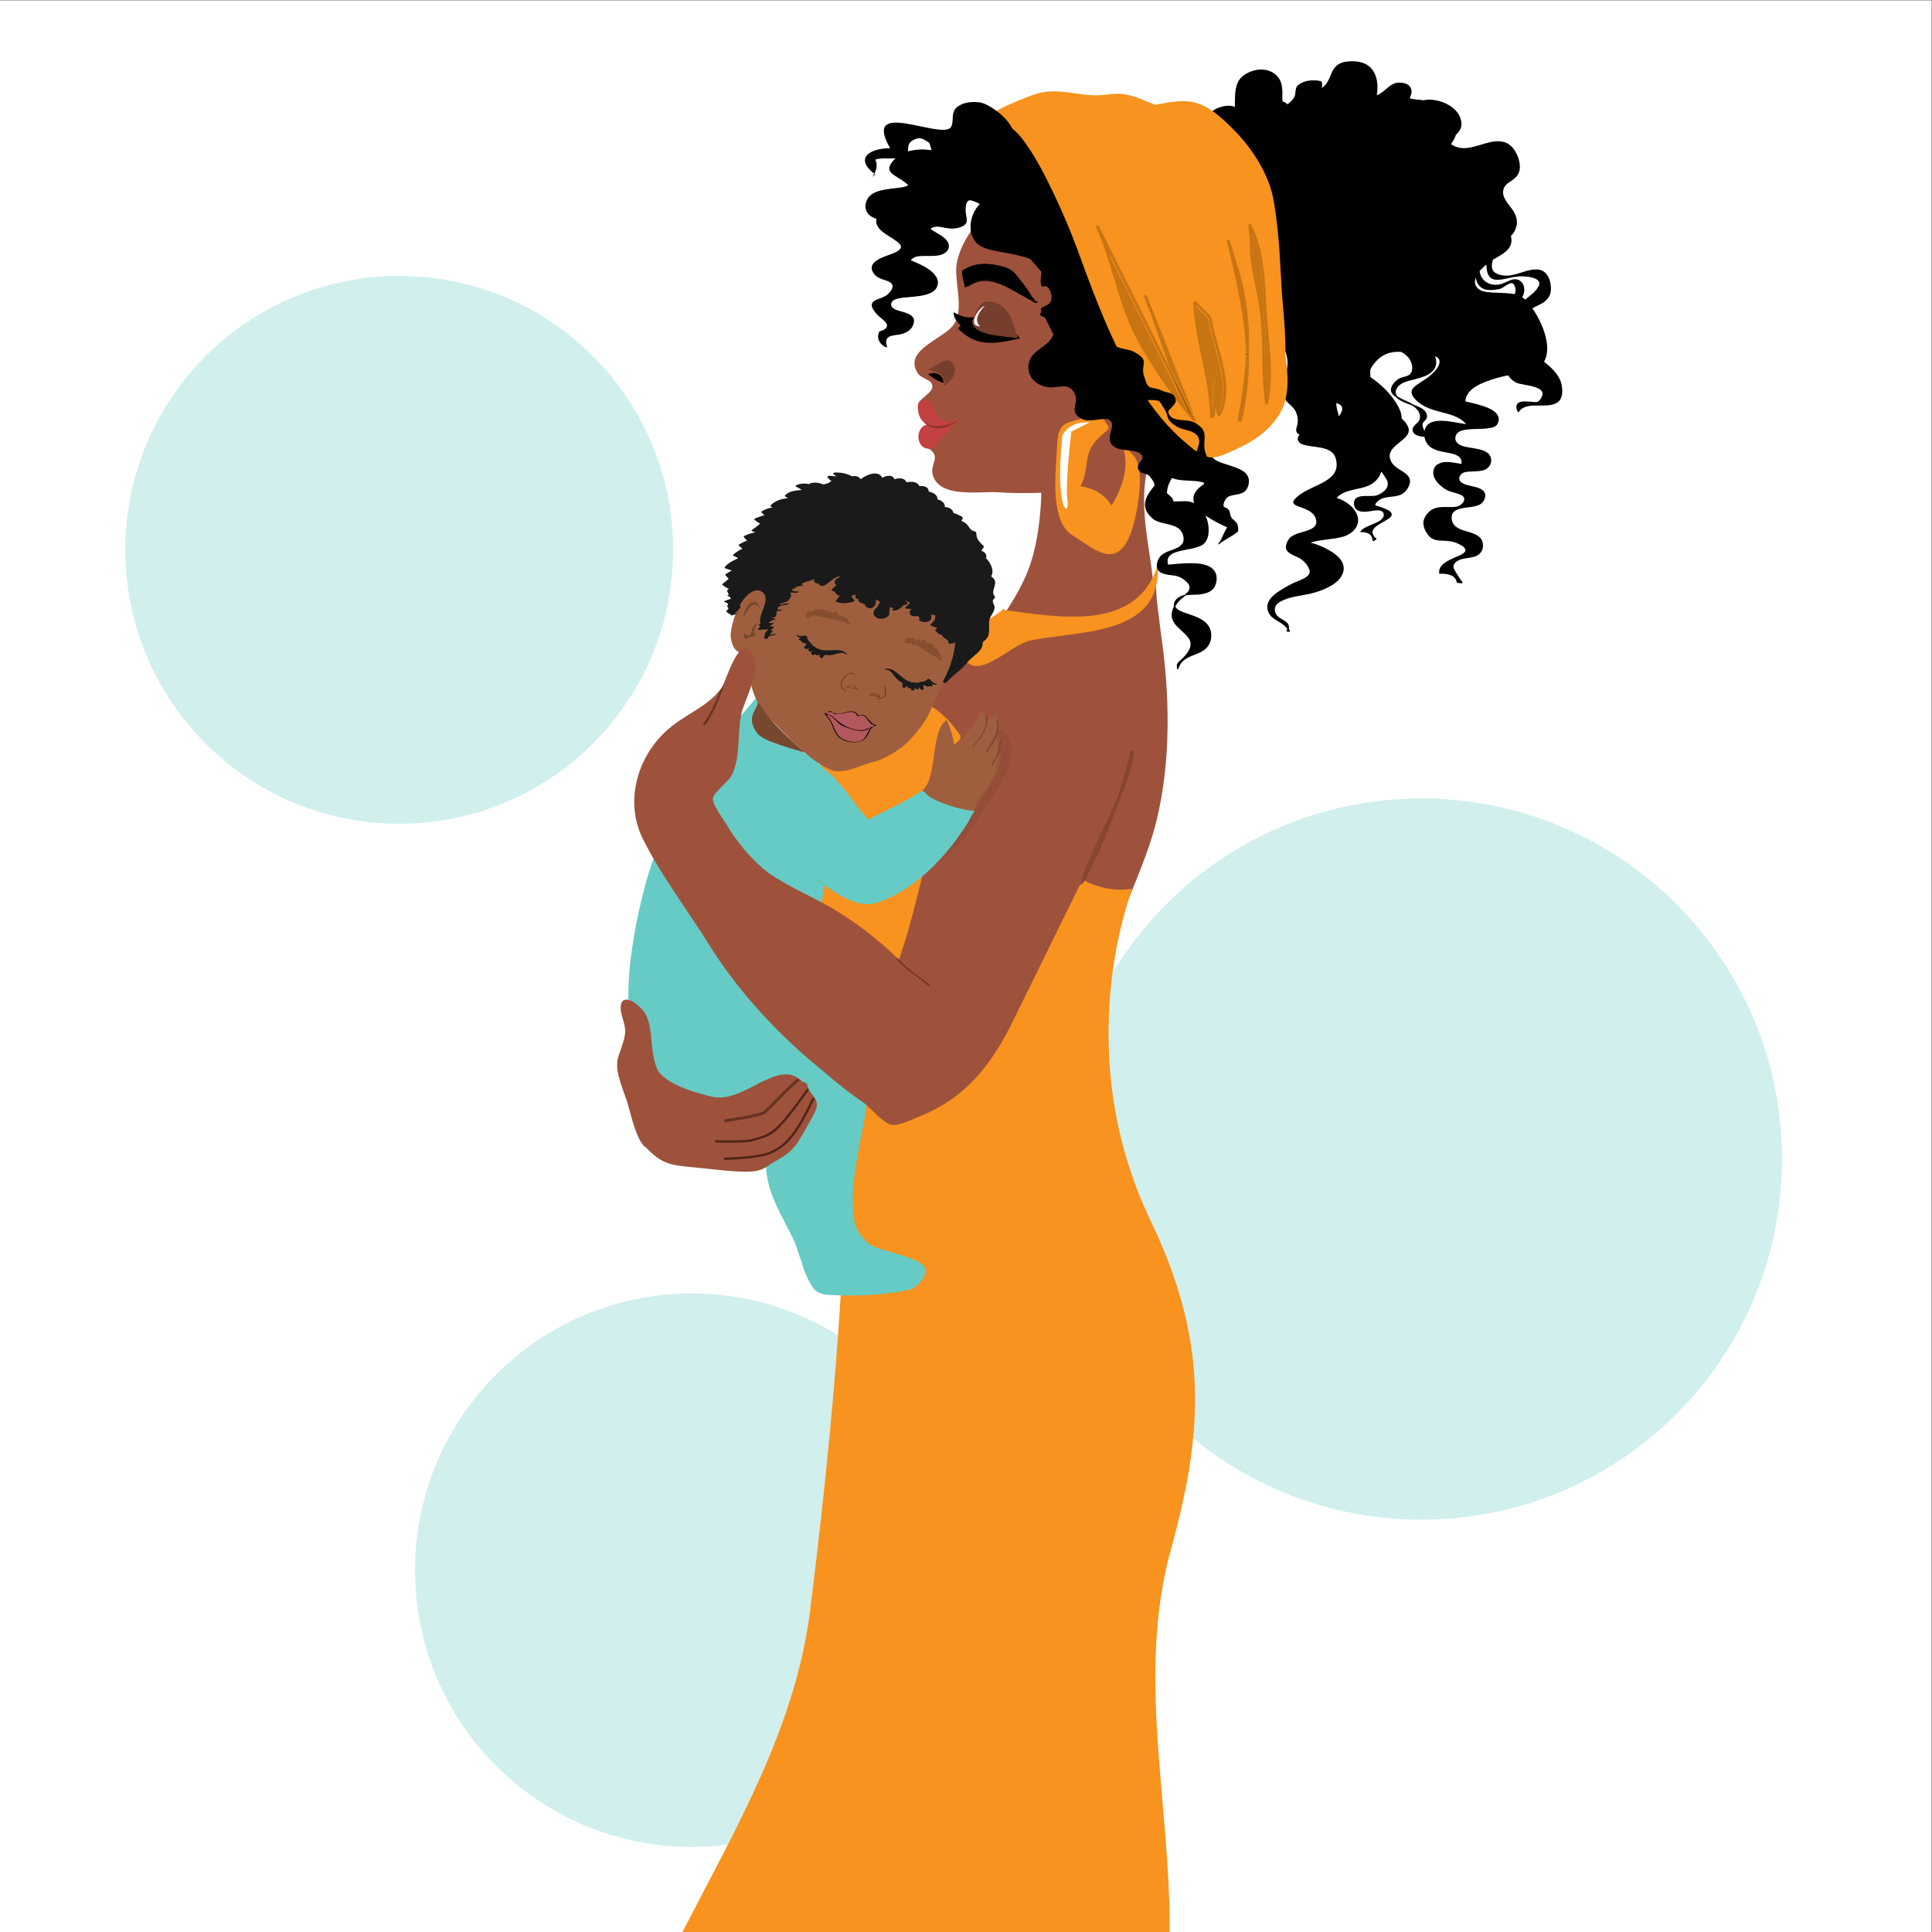 <?xml version="1.0" encoding="UTF-8" standalone="no"?>
<svg
   xmlns:dc="http://purl.org/dc/elements/1.1/"
   xmlns:cc="http://creativecommons.org/ns#"
   xmlns:rdf="http://www.w3.org/1999/02/22-rdf-syntax-ns#"
   xmlns:svg="http://www.w3.org/2000/svg"
   xmlns="http://www.w3.org/2000/svg"
   viewBox="0 0 2666.667 2666.667"
   height="2666.667"
   width="2666.667"
   xml:space="preserve"
   id="svg2"
   version="1.1"><rect x="0" y="0" width="2666.667" height="2666.667" fill="#808080" stroke="none"/><defs
     id="defs6" /><g
     transform="matrix(1.333,0,0,-1.333,0,2666.667)"
     id="g10"><g
       transform="scale(0.1)"
       id="g12"><g
         transform="scale(1.227)"
         id="g14"><path
           id="path16"
           style="fill:#ffffff;fill-opacity:1;fill-rule:nonzero;stroke:none"
           d="M 0,16300 V 0 H 16300 V 16300 H 0" /></g><g
         transform="scale(1.132)"
         id="g18"><path
           id="path20"
           style="fill:#d1efed;fill-opacity:1;fill-rule:nonzero;stroke:none"
           d="m 13001.6,3771.63 c -794.1,0 -1522.7,280.63 -2091.9,748.11 62.7,656.01 -42,1258.69 -387.9,1980.92 -415.2,866.44 -425.1,1693.49 -349.9,2265.35 576.6,960.09 1628.1,1602.59 2829.7,1602.59 1821.7,0 3298.4,-1476.76 3298.4,-3298.47 0,-1821.7 -1476.7,-3298.5 -3298.4,-3298.5" /></g><path
         id="path22"
         style="fill:#d1efed;fill-opacity:1;fill-rule:nonzero;stroke:none"
         d="m 7162.91,880.902 c -1582.46,0 -2865.29,1282.798 -2865.29,2865.298 0,1582.4 1282.83,2865.3 2865.29,2865.3 555.94,0 1074.92,-158.4 1514.27,-432.4 -68.64,-944.5 -167.67,-1875.8 -284.1,-2807.3 -100,-880 -456.66,-1683 -855.88,-2466.698 -122.46,-15.899 -247.48,-24.2 -374.29,-24.2" /><path
         id="path24"
         style="fill:#9e523c;fill-opacity:1;fill-rule:nonzero;stroke:none"
         d="m 11908.8,14225.4 c -40.7,267.5 -83.1,527.6 -50.7,798.8 14.2,119.5 43.4,240.7 40.7,361.5 -1.5,69.2 -19.6,141.3 -74.1,187.6 -113.5,96.3 -281.2,-12.7 -375.1,-81.7 -201.5,-148.3 -419.5,-273.8 -610.9,-435.7 l -60,124.9 c -8.2,31.9 -18.3,63.3 -30.4,94 -4.4,11.1 -30.2,3.6 -26,-7 69.6,-176.3 66,-373.6 49.7,-559.5 -16.8,-191.7 -47.1,-386.1 -111.5,-567.9 -62.5,-176.3 -158,-338.3 -261.5,-493.2 -57.2,-85.6 -117.3,-169.2 -177,-253.1 -49.6,-69.8 -114.9,-129 -136.9,-214.6 -0.9,-3.3 2.6,-6.4 5.5,-7.2 238.1,-59.3 487.7,-45.5 730.2,-28.3 125.6,8.9 251.1,20.1 377,25.8 123.2,5.5 246.5,11.4 368.2,33.5 107.2,19.5 217.2,49.8 315.5,97.8 55.4,27.1 51.6,79.8 51.4,134.5 -0.6,131.3 11.5,261.7 12.7,392.7 1.1,133.1 -16.8,265.8 -36.8,397.1" /><g
         transform="scale(1.101)"
         id="g26"><path
           id="path28"
           style="fill:#9e523c;fill-opacity:1;fill-rule:nonzero;stroke:none"
           d="m 10623.9,16206.8 c -129.9,42 -260.6,74.6 -397.4,83.9 -136.9,9.3 -257.24,-15.7 -390.36,-20.9 -37.77,-1.5 -79.36,-0.6 -122.58,0.3 -158.08,3.4 -338.78,6.8 -439.75,-109.2 l 9.81,4.1 c -130.75,-109.7 -242.09,-282.4 -281.95,-450.4 -40.5,-177.5 74.71,-436.7 -30.93,-595.5 -89.86,-136.2 -490.68,-241.8 -335.13,-465.8 26.07,-35 109.77,-59.6 122.33,-84.2 34.25,-54.5 -20.25,-88.7 -50.81,-119.8 -45.37,-39.6 -85.07,-65.4 -70.34,-128 10.95,-48.2 78.88,-95.5 80.72,-138.3 l 13.2,-15.2 c -52.25,-1.1 -80.66,-70.4 -78.82,-113.2 4.96,-66.7 42.08,-78.7 92.1,-110.6 108.49,-78.5 -4.58,-137.2 30.54,-248.7 55.07,-165.8 290.7,-160.7 472.77,-155.6 52.3,1.5 100.06,2.9 138.02,0.4 235.99,-16.1 478.7,-4.1 712.38,13.3 286.1,23.3 462.3,243.7 610.1,466.1 179.2,262.9 404.2,503.7 505.6,809.9 84.6,269.3 82.2,582.5 -23.2,845.7 -104.9,272.8 -287.2,451.1 -566.3,531.7" /></g><path
         id="path30"
         style="fill:#c24141;fill-opacity:1;fill-rule:nonzero;stroke:none"
         d="m 9859.78,15580.6 c -132.46,-15.6 -151.24,4.5 -216.15,22.8 -1.95,0.6 -4.8,0.3 -7.75,-0.6 3.33,2.9 3.95,5.8 -2.29,6.5 -113.91,14.2 -156.1,-130.9 -97.37,-211 33.04,-45.1 96.02,-51 140.22,-19.4 29.29,21 48.48,49.3 66.16,80.2 22.13,38.7 44.64,48.3 75.62,82.5 37.32,41.2 49.33,39.9 41.56,39" /><path
         id="path32"
         style="fill:#c24141;fill-opacity:1;fill-rule:nonzero;stroke:none"
         d="m 9851.99,15580.6 c -99.74,12.9 -137.49,86.6 -168.11,166.4 -21.52,56.2 -58.94,125.6 -129.96,117.2 -66.06,-7.8 -52.37,-101.6 -41.16,-145 26.22,-101.3 135,-151 226.68,-179.9 5.66,-1.8 28.2,-2.4 32.03,2.3 l 15.94,2.8 c 13.22,-5.6 4.69,12.2 20.42,10.2 11.29,-1.5 61.68,23.7 44.16,26" /><path
         id="path34"
         style="fill:#000000;fill-opacity:1;fill-rule:nonzero;stroke:none"
         d="m 9619.97,16135.6 -5.9,-10.1 c 24.94,-17.3 114.64,-80.9 156.24,-83.7 0.44,83.6 -80.98,115.2 -150.34,93.8" /><g
         transform="scale(1.029)"
         id="g36"><path
           id="path38"
           style="fill:#000000;fill-opacity:1;fill-rule:nonzero;stroke:none"
           d="m 10048.5,16125.3 c -77.98,16.1 -219.06,19.8 -246.47,125.9 -71.76,-15.5 -144.15,12.3 -205.14,48.8 -4.96,-54.8 33.05,-94.5 71.05,-134.3 -11.38,-8.8 -16.97,-20.3 -28.36,-29.2 190.06,-198.7 390.82,-152.6 623.22,-100.2 l -26.4,34.1 c -60.5,7.8 -121.5,44.3 -187.9,54.9" /></g><g
         transform="scale(1.038)"
         id="g40"><path
           id="path42"
           style="fill:#773e2d;fill-opacity:1;fill-rule:nonzero;stroke:none"
           d="m 9907.85,16259.3 c -143.23,40.7 -155.55,-87.8 -211.13,-188.4 l 0.19,-14.3 c 19.07,-136.6 349.89,-140.3 455.69,-155.9 -47.8,150.5 -70.1,309.9 -244.75,358.6" /></g><g
         transform="scale(1.062)"
         id="g44"><path
           id="path46"
           style="fill:#000000;fill-opacity:1;fill-rule:nonzero;stroke:none"
           d="m 9991.35,16040.3 c -50.47,52.6 -105.46,156.3 -174.76,179.1 -245.3,80.6 -332.21,32.4 -419.09,-15.8 -8.56,-53.5 12.6,-104.1 23.6,-159 l 20.25,8.5 c 226.46,157.2 445.86,-63.6 656.55,-152.2 -39.8,24.1 -83.1,103.3 -106.55,139.4" /></g><g
         transform="scale(1.036)"
         id="g48"><path
           id="path50"
           style="fill:#000000;fill-opacity:1;fill-rule:nonzero;stroke:none"
           d="m 10368.1,16293.2 c -5.6,2.2 -11.1,4.4 -16.7,6.8 5.6,-3.4 11.3,-5.8 16.7,-6.8" /></g><g
         transform="scale(1.036)"
         id="g52"><path
           id="path54"
           style="fill:#000000;fill-opacity:1;fill-rule:nonzero;stroke:none"
           d="m 10375.1,16293 c -5.6,2.3 -11.3,4.6 -16.9,7 5.4,-3 11,-5.4 16.9,-7" /></g><g
         transform="scale(1.036)"
         id="g56"><path
           id="path58"
           style="fill:#000000;fill-opacity:1;fill-rule:nonzero;stroke:none"
           d="m 10359.8,16291.3 c -6.8,2.7 -13.7,5.6 -20.6,8.7 6.5,-3.7 13.4,-6.7 20.6,-8.7" /></g><g
         transform="scale(1.06)"
         id="g60"><path
           id="path62"
           style="fill:#000000;fill-opacity:1;fill-rule:nonzero;stroke:none"
           d="m 10045.3,16032.1 c -24.2,38.4 -52.56,72 -80.01,108.2 -31.12,41 -63.76,84.9 -111.21,107.9 -48.38,23.5 -110.83,34.6 -163.84,41.9 -71.69,9.9 -142.15,6.6 -209.88,-20 -25.84,-10.1 -52.92,-22.8 -76.1,-38 -12.33,-8.1 -3.73,-49.4 -2.28,-61.5 4.13,-34.3 15.81,-67.9 23.14,-101.6 1.24,-5.7 25.91,0.3 24.5,6.6 l -0.29,1.5 c -3.67,0.2 -5.28,1.4 -1.13,4.2 l 0.09,0.1 c -4.99,22.5 -10.84,44.7 -16.26,67.1 -2.71,11.4 -18.71,77 -5.52,84.3 24.43,13.6 49.14,26.4 75.46,36.1 83.76,31 177.33,13.7 260.9,-8.2 50.18,-13.1 90.08,-28.2 126.77,-65.2 32.74,-33 58.49,-72.7 87.35,-108.8 24.81,-31 48.81,-81.9 79.51,-120.5 23,-11.9 45.9,-23 68.8,-32.8 -35.7,19.8 -60.1,67 -80,98.7" /></g><g
         transform="scale(1.055)"
         id="g64"><path
           id="path66"
           style="fill:#000000;fill-opacity:1;fill-rule:nonzero;stroke:none"
           d="m 10103.6,16041 c -196.08,101.5 -396.51,258.4 -611.07,115.7 0.39,-1.5 0.67,-2.9 1.05,-4.4 5.31,-0.3 15.16,1.4 17.82,3.2 217.01,144.5 439.33,-68.2 637.4,-155.6 -16.8,9.4 -31.7,24 -45.2,41.1" /></g><g
         transform="scale(1.036)"
         id="g68"><path
           id="path70"
           style="fill:#000000;fill-opacity:1;fill-rule:nonzero;stroke:none"
           d="m 10379.6,16300 c -6.9,-3.3 -13.7,-6.7 -20.6,-10 5.2,-1.5 28.9,6.7 20.6,10" /></g><g
         transform="scale(1.046)"
         id="g72"><path
           id="path74"
           style="fill:#000000;fill-opacity:1;fill-rule:nonzero;stroke:none"
           d="m 9576.65,16299.9 c -4.21,-2.8 -2.58,-4 1.15,-4.3 -0.38,1.5 -0.67,2.9 -1.06,4.4 l -0.09,-0.1" /></g><g
         transform="scale(1.038)"
         id="g76"><path
           id="path78"
           style="fill:#000000;fill-opacity:1;fill-rule:nonzero;stroke:none"
           d="m 10266.7,16300 c 13.8,-17.3 28.9,-32.1 46,-41.8 6.9,-3 13.8,-5.9 20.6,-8.6 6.8,3.3 13.7,6.6 20.5,9.9 -5.9,1.7 -11.5,4 -16.9,7 -23.3,10 -46.7,21.4 -70.2,33.5" /></g><path
         id="path80"
         style="fill:#773e2d;fill-opacity:1;fill-rule:nonzero;stroke:none"
         d="m 9815.97,16252.9 c -50.58,24.3 -140.12,-63.7 -187.62,-70.9 -36.75,-2.7 206.56,-34.9 150.59,-166.9 70.77,42.2 143.39,188.8 37.03,237.8" /><g
         transform="scale(1.002)"
         id="g82"><path
           id="path84"
           style="fill:#773e2d;fill-opacity:1;fill-rule:nonzero;stroke:none"
           d="m 9614.38,16164.6 1.43,0.2 c 8.12,0.8 10.66,-1.6 9.92,-4.7 l 1.33,-0.4 c 2.22,-0.8 4.47,-1.5 6.72,-2.3 64.91,26.2 136.78,107.1 193.64,35.7 40.49,-50.7 0.89,-130.8 -43.82,-175.7 -1.08,-8 -3.11,-16.1 -6.31,-24.5 -6.98,0.6 -13.96,1.2 -20.95,1.9 8.88,5.7 18.17,13.4 27.26,22.6 5.26,38.7 -13.83,72 -49.42,95.5 -21.05,14 -43.69,24.4 -67.29,33.3 -9.81,3.6 -19.81,6.9 -29.78,10.1 -1.12,0.4 -2.21,0.8 -3.33,1.1 -3.69,-1.4 -7.36,-2.8 -11,-3.9 -1.89,-1 -5.12,-2 -10.66,-2.6 1.03,0.1 2.03,0.4 2.99,0.7 -15.1,-3.1 -18.43,9 -2.8,12.4 l 2.07,0.6 c -4.21,-0.6 -8.68,-1.6 -12.16,-4.1 -2.21,-1.5 -5.75,-3.7 -4.99,-7 2.82,-12.3 68.42,-27.2 79.32,-32.2 54.95,-24.8 99.11,-68.3 74.82,-131.8 -3.42,-9 18.35,-3.6 20.95,-1.9 64.63,41.5 125.87,141.4 79.26,215.5 -60.89,96.9 -170.05,-21.8 -237.2,-38.5" /></g><path
         id="path86"
         style="fill:#773e2d;fill-opacity:1;fill-rule:nonzero;stroke:none"
         d="m 9640.13,16184.3 c 0.75,3.1 -1.8,5.5 -9.93,4.6 l -1.43,-0.2 -2.08,-0.5 c -15.65,-3.4 -12.31,-15.5 2.81,-12.5 4.3,1.2 7.9,3.9 9.64,6.5 -1.02,2.1 -3.4,3.5 0.99,2.1" /><path
         id="path88"
         style="fill:#773e2d;fill-opacity:1;fill-rule:nonzero;stroke:none"
         d="m 9791.92,16016.8 c 3.21,8.4 5.24,16.6 6.32,24.5 -9.1,-9.1 -18.41,-16.9 -27.3,-22.6 7,-0.6 13.99,-1.3 20.98,-1.9" /><path
         id="path90"
         style="fill:#773e2d;fill-opacity:1;fill-rule:nonzero;stroke:none"
         d="m 9640.13,16184.3 -0.99,-2.1 c 0.65,-1.4 0.63,-3.1 -1.96,-4.5 3.64,1.1 7.32,2.4 11.01,3.9 -2.25,0.8 -4.5,1.5 -6.73,2.3 l -1.33,0.4" /><path
         id="path92"
         style="fill:#773e2d;fill-opacity:1;fill-rule:nonzero;stroke:none"
         d="m 9639.14,16182.2 0.99,2.1 c -4.39,1.4 -2.01,0 -0.99,-2.1" /><path
         id="path94"
         style="fill:#773e2d;fill-opacity:1;fill-rule:nonzero;stroke:none"
         d="m 9629.5,16175.7 0.51,0.1 c 2.38,0.5 4.77,1.2 7.17,1.9 2.59,1.4 2.61,3.1 1.96,4.5 -1.74,-2.6 -5.34,-5.3 -9.64,-6.5" /><g
         transform="scale(1.033)"
         id="g96"><path
           id="path98"
           style="fill:#ffffff;fill-opacity:1;fill-rule:nonzero;stroke:none"
           d="m 9854.61,16291.3 c -49.26,-28.9 -156.31,-188.1 -34.74,-193.9 -72.4,63.7 5.8,156.3 46.35,202.6 l -11.61,-8.7" /></g><g
         transform="scale(1.033)"
         id="g100"><path
           id="path102"
           style="fill:#ffffff;fill-opacity:1;fill-rule:nonzero;stroke:none"
           d="m 9862.2,16298 c -2.23,-2.5 -4.45,-5.1 -6.58,-7.6 0.97,-0.1 1.45,-0.4 0.29,-1.2 -0.97,-0.6 -2.03,-1.4 -3.19,-2.2 -25.36,-29.8 -48.58,-61.2 -61.55,-98.7 -6.68,-19.1 -6.19,-38.9 -0.68,-58.1 1.46,-4.9 6.68,-14.7 9.78,-18.6 17.32,-21.7 1.84,-14.5 -15.29,-5.3 -64.65,34.5 29.71,153.2 67.74,180.7 0.96,1.2 1.93,2.3 2.9,3.4 -1.45,0.1 -3.87,-0.2 -4.55,-0.7 -54.09,-34.5 -152.8,-185.6 -34.35,-195.6 0.77,-0.1 6.48,1.1 4.93,2.6 -66.19,65.1 -1.06,147.2 46.26,201.6 1.55,1.7 -4.64,1 -5.71,-0.3" /></g><g
         transform="scale(1.033)"
         id="g104"><path
           id="path106"
           style="fill:#ffffff;fill-opacity:1;fill-rule:nonzero;stroke:none"
           d="m 9858.52,16296.6 c 1.17,0.8 2.23,1.6 3.2,2.2 1.16,0.8 0.67,1.1 -0.29,1.2 -0.97,-1.1 -1.94,-2.2 -2.91,-3.4" /></g><path
         id="path108"
         style="fill:#f7931e;fill-opacity:1;fill-rule:nonzero;stroke:none"
         d="m 11618.7,15415.3 c 80.8,-242.2 13.5,-430.6 -107.6,-646 -80.8,121.1 -175,175 -323,201.9 94.2,175 26.9,323 161.5,471 161.5,175 174.9,67.3 26.9,296.1 l -13.5,13.5 c -255.7,-175 -403.7,-26.9 -417.2,-363.4 -13.4,-269.2 -80.7,-780.6 161.5,-928.6 228.8,-134.6 524.9,-457.6 659.5,242.2 33,171.8 67.3,430.7 -13.5,565.3 -40.4,53.8 -94.2,94.2 -134.6,148" /><path
         id="path110"
         style="fill:#ffffff;fill-opacity:1;fill-rule:nonzero;stroke:none"
         d="m 10999.6,15496.1 c -80.7,-807.5 80.8,-847.9 53.9,-672.9 -26.9,174.9 40.4,713.2 40.4,713.2 l 188.4,94.3 c -175,13.4 -255.7,-80.8 -282.7,-134.6" /><path
         id="path112"
         style="fill:#9e523c;fill-opacity:1;fill-rule:nonzero;stroke:none"
         d="m 11938.5,13941.4 -159.3,-175.3 c -143.7,-13.9 -295.2,-9.2 -446.9,-4.6 -370.1,11.2 -741.3,22.5 -1002.5,-234.9 -1067.77,-1051.8 -1435.1,-1194.7 -1546.65,-1625 -192.18,-741.3 270.92,-749 366.54,-1896.4 10.34,-124.2 40.92,-250 62.33,-372.3 h 2162.18 c 38,229.9 104.6,515.4 134.1,643.2 95.6,350.6 254.9,669.3 350.6,1035.8 63.7,302.8 95.6,621.5 127.5,940.3 63.7,573.7 -63.8,1131.5 -47.9,1689.2" /><path
         id="path114"
         style="fill:#9e523c;fill-opacity:1;fill-rule:nonzero;stroke:none"
         d="m 11970.4,13957.4 -382.5,-47.8 c -79.6,-159.4 -111.5,-350.6 -302.7,-446.3 -191.3,-79.6 -382.5,-31.8 -557.8,-159.3 892.4,286.8 207.2,-1354.6 159.3,-1609.6 -79.6,-318.7 -79.6,-637.5 -143.4,-940.2 -63.7,-398.4 -286.8,-621.5 -446.2,-972.2 -27.3,-45.5 -49.4,-96.2 -66.3,-149.1 h 1178.5 c 8.6,628.6 411.4,1255.5 561.1,1854.3 159.4,637.5 143.4,1338.7 47.8,1976.1 -15.9,159.4 -47.8,318.8 -47.8,494.1" /><path
         id="path116"
         style="fill:#ffffff;fill-opacity:1;fill-rule:nonzero;stroke:none"
         d="m 9866.82,11471.3 15.93,111.6 c -207.17,-510 -254.98,-1115.6 -494.02,-1641.5 223.11,47.8 382.47,1259 478.09,1529.9" /><path
         id="path118"
         style="fill:#ffffff;fill-opacity:1;fill-rule:nonzero;stroke:none"
         d="m 9881.31,11475.2 c 5.31,37.2 10.62,74.4 15.93,111.5 0.53,3.7 -26.39,-0.7 -28.75,-6.5 -214.06,-532.1 -257.79,-1116.7 -494.02,-1641.5 -2.34,-5.2 13.98,-1.7 15.35,-1.4 84.12,20.5 125.47,123.5 155.27,194.6 62.52,149.1 101.07,308.8 138.26,465.7 40.29,170 74.8,341.3 110.43,512.3 25.28,121.4 46.49,246.7 87.3,364.1 1.64,4.7 -26.06,1.7 -28.52,-5.4 -37.53,-107.9 -57.67,-222.7 -81.09,-334.3 -34.07,-162.2 -66.78,-324.8 -103.72,-486.4 -35.17,-154 -73.1,-308.2 -126.35,-457 -19.38,-54.1 -41.44,-107.8 -70.01,-157.8 -17.89,-31.3 -45.68,-78.4 -83.75,-87.6 5.12,-0.5 10.23,-1 15.35,-1.4 236.23,524.7 279.97,1109.4 494.03,1641.4 -9.58,-2.2 -19.17,-4.3 -28.75,-6.5 -5.31,-37.2 -10.62,-74.4 -15.94,-111.6 -0.39,-2.7 27.77,-0.7 28.98,7.8" /><path
         id="path120"
         style="fill:#f7931e;fill-opacity:1;fill-rule:nonzero;stroke:none"
         d="m 10408.7,13686.4 -16,16 c -95.6,-111.6 -717.12,-350.6 -350.6,-573.7 159.4,-95.6 430.3,191.2 605.6,239 478.1,111.6 1386.5,31.9 1338.7,780.9 -223.2,-701.2 -1051.8,-525.9 -1577.7,-462.2" /><path
         id="path122"
         style="fill:#9e523c;fill-opacity:1;fill-rule:nonzero;stroke:none"
         d="m 11221.4,13112.7 c -63.7,-207.1 -302.8,-143.4 -494,-254.9 -286.9,-159.4 -478.1,-573.7 -589.7,-876.5 -207.14,-653.4 -207.14,-1354.6 -446.18,-2024 -40.18,-110.4 -93,-214.6 -126.58,-324.4 h 1184.96 c 83.7,299.8 101.6,773.9 136.8,961.9 95.7,446.2 191.3,892.4 255,1338.6 47.8,271 159.4,701.3 79.7,972.2 v 207.1" /><path
         id="path124"
         style="fill:#f7931e;fill-opacity:1;fill-rule:nonzero;stroke:none"
         d="m 10076.3,12099.6 c -187.02,498.8 -628.58,888 -1096.14,545.1 -623.42,-436.3 -693.46,-1077.9 -537.61,-1763.6 155.86,-623.4 511.61,-1275.1 636.28,-1929.7 62.35,-280.6 62.35,-872.8 342.88,-1059.8 187.03,-93.5 841.59,-31.2 1028.69,93.5 966.2,654.6 -124.7,2992.4 -280.6,3865.2 l -93.5,249.3" /><path
         id="path126"
         style="fill:#f7931e;fill-opacity:1;fill-rule:nonzero;stroke:none"
         d="m 10090.8,12103.5 c -149.06,391.5 -519.41,828.8 -981.37,627.8 -111.26,-48.4 -210.89,-129.9 -300.68,-210.3 -86.23,-77.1 -162.17,-165.5 -226.58,-261.5 -122.94,-183.3 -190.66,-397.2 -214.9,-615.5 -58.95,-530.6 130.61,-1043.9 317.51,-1530.3 110.2,-286.8 223.93,-572.7 308.33,-868.4 61.71,-216.3 93.76,-433.9 125.5,-655.7 28.03,-195.9 61.8,-404.7 168.28,-575.4 39.07,-62.6 92.99,-123 164.64,-146.3 74.39,-24.2 156.55,-28 234.08,-30 195.47,-4.9 396.39,17.1 585.59,66.8 144,37.8 257.4,110.2 353.3,224.4 204.5,243.7 242.3,584.4 234.4,890.7 -10.2,393.6 -97.3,783.8 -197.2,1163.1 -99.5,377.6 -220.9,748.7 -333.9,1122.4 -44.1,145.9 -87.2,292.3 -121.3,440.9 -11.5,49.9 -18.9,99.1 -36.8,146.9 -25,66.6 -49.9,133.1 -74.9,199.7 -1.3,3.6 -2.7,7.1 -4,10.7 -4.2,11.2 -33,2.8 -29,-7.7 39.8,-106.1 84,-209.2 107.4,-319.9 30.8,-145 72.6,-287.5 114.9,-429.4 110.6,-370.6 231.5,-738 332.6,-1111.4 104,-384.2 193.5,-778.1 211.6,-1176.9 14.4,-318.5 -20,-675.9 -233,-929.6 -47,-56 -103.4,-107.6 -165.9,-145.8 -71,-43.4 -158.8,-62.7 -239.1,-80 -197.99,-42.8 -410.56,-61.2 -612.33,-39.3 -86.25,9.4 -152.17,29.7 -212.68,94.5 -66.6,71.2 -106.32,164.7 -136.59,256.1 -64.68,195.2 -82.47,403 -111.7,605.5 -81.87,567.3 -333.79,1091.5 -524.49,1626.9 -166.44,467.3 -287.32,986.1 -141.05,1475.4 52.89,176.9 145.75,339.3 267.02,478.1 130.96,149.9 308.55,303.8 505.4,352.6 407.74,101 713.69,-330.6 837.92,-656.8 4.3,-11.3 33,-2.8 29,7.7" /><path
         id="path128"
         style="fill:#000000;fill-opacity:1;fill-rule:nonzero;stroke:none"
         d="m 11422.2,15782.7 -14,16.9 c 4.2,-6.3 9,-11.8 14,-16.9" /><path
         id="path130"
         style="fill:#000000;fill-opacity:1;fill-rule:nonzero;stroke:none"
         d="m 11435.8,15787.9 c -4.7,5.6 -9.3,11.3 -14,16.9 -4.9,6 -31.5,-4.1 -28.1,-9 4.5,-6.6 9.4,-12.6 14.9,-18.3 5.9,-6.1 32.9,4.4 27.2,10.4 -4.8,4.9 -9.3,10 -13.1,15.6 -9.3,-3 -18.7,-6.1 -28,-9.1 4.6,-5.6 9.3,-11.3 13.9,-16.9 5.2,-6.3 32.8,3.6 27.2,10.4" /><path
         id="path132"
         style="fill:#000000;fill-opacity:1;fill-rule:nonzero;stroke:none"
         d="m 11950,15597.8 c -85,53.1 -21.2,74.4 -63.7,138.1 -116.9,180.6 -95.6,74.4 -276.2,31.9 -67,-28.7 -142.5,-31.4 -187.9,14.9 L 11557,15619 c 116.8,116.9 148.7,127.5 233.7,63.8 42.5,-42.5 21.2,-95.6 95.6,-138.1 42.5,-21.3 116.8,10.6 169.9,-10.6 -53.1,-63.8 -148.7,-106.3 -127.4,-201.9 21.2,95.6 276.2,148.7 191.2,265.6 -53.1,63.7 -127.5,-31.9 -170,0" /><path
         id="path134"
         style="fill:#000000;fill-opacity:1;fill-rule:nonzero;stroke:none"
         d="m 11963.5,15603.4 c -31.1,20.9 -47.9,38.4 -46.3,76.7 1.1,29.3 -10.6,50.9 -26.2,74.7 -21.3,32.6 -49.9,84.7 -93.4,90.4 -30,3.9 -59.3,-16.6 -84.2,-30.1 -33.4,-18.2 -68.3,-31.1 -105.2,-40.4 -62.5,-15.7 -117.8,-35.8 -172.5,13.6 -6.7,6 -34.3,-2.3 -27,-11.2 44.9,-54.6 89.9,-109.1 134.8,-163.7 5,-6.1 20.5,-1 25,3.5 30.4,30.1 60.8,61.2 97,84.5 36.7,23.6 70.3,4.8 101.7,-16.9 29.1,-20.1 36.3,-54.2 49.1,-84.9 12.6,-29.9 38.7,-54.2 68.8,-65.8 22.4,-8.7 49.8,-4.6 73.1,-2.8 -0.2,0 84.5,2.4 70.3,-12.5 -14.1,-14.8 -30,-28 -45.2,-41.7 -45.3,-40.7 -79.8,-84.7 -69,-148.5 1.7,-10.1 26.9,-1.6 28.9,5.8 25.6,91.2 159.3,107.8 201.6,191 15.8,31 2.2,79.5 -30.7,94.7 -18.9,8.8 -36.3,9.5 -56.8,5.6 -27.9,-5.3 -68.2,-36.6 -95.7,-20.7 -7.9,4.5 -34.7,-7.1 -23.2,-13.8 30.2,-17.3 64.4,-0.6 93.5,11.3 76.5,31.3 113.1,-48.7 69.3,-101.8 -51.1,-62.1 -163.3,-86 -186.9,-170.1 9.7,1.9 19.3,3.9 29,5.8 -15.8,92.7 73.6,137.6 126.4,197.8 2,2.3 1.1,6 -1.9,7 -64.9,20.6 -138.3,-16.7 -194.5,28.2 -45.7,36.4 -38.4,101 -90.5,134.4 -96.1,61.6 -169,-14.4 -237.4,-82.3 8.3,1.1 16.7,2.3 25,3.4 -44.9,54.6 -89.8,109.1 -134.7,163.7 -9,-3.8 -18,-7.5 -27,-11.2 91.9,-82.9 243.8,-13.4 336.2,37.4 17.1,9.4 32.1,19.9 51.3,10 25.4,-13.2 44.1,-46.1 59.7,-68.6 25,-36.2 30.1,-55.5 31.8,-96.9 1.4,-32.6 23.2,-49.5 48.8,-66.8 8.3,-5.6 34.5,6.1 27,11.2" /><g
         transform="scale(1.189)"
         id="g136"><path
           id="path138"
           style="fill:#000000;fill-opacity:1;fill-rule:nonzero;stroke:none"
           d="m 13255.9,14237 c 1.7,2.8 3.4,5.6 4.9,8.4 30.2,55.6 11.1,141.7 -61.6,147.6 -31.2,2.5 -62.7,-15 -90,-27.4 -42,-19 -81.1,-27.2 -126.8,-15 -55.5,14.8 -91.2,61 -96.8,112.1 17.8,22.2 39,42.5 58.5,59 0.3,-18.1 1.9,-36.1 5.3,-54 5.2,-27.9 17.5,-55.3 43.4,-69.5 21.8,-12 49.3,-10.8 73.3,-8.2 34.8,3.7 69.1,13.1 103.4,19.9 43.3,8.6 85,11.6 129,6.1 45.3,-5.7 134.1,-22.9 99.2,-86.7 -25.3,-46.2 -75.4,-80.7 -115.6,-113.4 -8.3,7.8 -17,14.9 -26.2,21.1 m -65.5,26.5 c -22.2,4.6 -45.2,6.5 -66.9,8.2 -47.6,3.6 -95.2,3.2 -142.7,6.9 -37.9,3 -84.3,7.7 -112.3,36.5 -27,27.8 -28.6,59.8 -16.7,91.3 6.3,-33.7 19.7,-65.5 48.2,-85.9 42.4,-30.2 103.5,-21.9 151.4,-13.8 25.7,4.3 48.9,23.4 70.6,36.6 12.8,7.8 28.6,17.8 44.3,15.9 21.2,-2.7 29.1,-35.7 31.3,-52.4 2,-14.5 -1.3,-29.2 -7.2,-43.3 m -422.5,-1131.8 c -72.1,9.5 -143.5,28.4 -216.5,29.1 -59.3,0.5 -126.7,-13 -143.1,-78.8 -0.7,-2.7 -1.2,-5.5 -1.8,-8.3 -11.2,12.8 -17.1,34.7 -18.4,48.8 -2.4,26.1 26.8,38.9 36.1,60.4 9.9,22.8 -3.5,52.8 -20.1,68.9 -18.4,17.9 -44.3,28.7 -67.6,38.6 -8.9,3.7 -17.9,7.3 -26.8,10.8 -29.4,18.6 -63.3,32.2 -92,45.8 -14.4,6.9 -31.7,15 -47.3,24.9 -15.4,16.9 -22.2,37.9 -9.6,64.4 28.6,60.3 107,70.8 164.8,86.8 57.3,15.8 126.3,33.7 163,84.6 23.6,32.7 23.3,77.1 8.4,115.3 21.1,-8.5 39.7,-22.7 39.7,-47.9 0,-41.9 -42.4,-84.7 -70.5,-111 -30.2,-28.4 -66.3,-49.8 -101,-72.3 -23.8,-15.5 -50.1,-32.1 -65.4,-56.8 -14.8,-24 -4.2,-49.9 11.2,-70.5 53.3,-71.1 139.3,-101.5 221.4,-123.5 82.2,-22.1 178.8,-40.3 235.5,-109.3 m -1095.4,85.8 c -3.9,-6.7 -8,-12.7 -12.4,-18 -9.5,38.5 -23.8,76.5 -22.6,115.5 13.6,-3.9 26.4,-9.5 36.9,-18 26.1,-21 11.7,-55.7 -1.9,-79.5 m -1190.9,-610.4 c -12.6,-8.1 -24.5,-17.2 -35.9,-27 -26.6,-22.9 -48.9,-52.8 -52.4,-88.7 -1.6,-16.7 0.9,-32.6 6.6,-47.7 -12,5.8 -24.8,10.2 -38.5,12.8 -28.5,5.5 -57.2,4.2 -85.9,2.9 -19,-0.9 -38.1,-1.8 -57.1,-0.7 0.3,27.2 -33.1,52.5 -56.3,71.7 0.4,15.1 3.1,30.8 6.5,45.3 6.5,28.2 18.6,54.5 33.4,79.3 1.4,2.4 3,4.9 4.5,7.4 62.8,-26.1 142.3,-20.2 206.4,-26.7 22,-2.2 43.8,-5.7 65,-11.6 10.9,-3 10.5,-12.6 3.7,-17 m 2970.1,1064.4 c -1.7,1.4 -3.6,2.9 -5.4,4.3 32.4,52.6 32,123.9 21.2,183 -18.1,99.8 -64.6,197.9 -122.8,280.8 22.1,13.7 46.4,23.7 69.4,35.4 58,29.5 94.3,72.5 92.6,140.2 -1.7,76.1 -36,161.4 -121.8,163.6 -78.7,2.1 -153.2,-39.6 -230,-51.4 -43.7,-6.7 -95.9,-2.1 -133.7,22.4 -28.3,18.3 -32.3,51.3 -27.3,81.9 1.8,10.6 4.2,21 7.1,31.3 61.5,37.4 142.6,71.8 159.3,144.8 4.8,20.7 2.9,42.2 -2.5,63.2 27.2,24.1 43.3,58.1 50.2,94 8.3,43 -5.2,84.3 -27.6,120.6 -37.5,60.7 -118,126.3 -81.4,206.4 15.2,33.3 54.2,50.6 81.7,71.9 31.1,24 52.1,55.8 54.8,95.4 5.4,78.8 -42.9,189.8 -118.9,222.2 -74.6,31.7 -158.6,1.4 -231.5,-20.1 -50,-14.7 -101.7,-29.3 -154.3,-25.6 -24.8,1.7 -48.7,8.8 -70.8,19.9 -8.4,4.2 -16.2,9.3 -23.8,14.8 18.9,25.8 34.2,53.3 43.3,81.9 16.1,14.9 30.7,31.3 39.7,51.6 18.9,42.4 2.7,96.8 -21.9,133.3 -49.5,73.3 -146.7,113.3 -232.3,119.7 -23.3,1.7 -44.9,-0.1 -65.3,-4.9 -39.3,5.9 -79.7,4.5 -118.3,15.7 -9.1,2.6 3.7,22.9 5.5,27.8 3.1,8.2 4.6,16.9 5.6,25.6 1.9,16.4 -2.6,32.4 -11.4,46.1 -19.4,30.5 -61.5,37.6 -94.4,38.4 -83,2 -125.7,-84.3 -196.8,-110.6 12.5,78.8 8.5,167.2 -44.9,230.9 -54.3,65 -151.1,74 -229.5,61.1 -56.9,-9.3 -94.8,-41.3 -117.4,-93.4 -22.6,-52.2 -38.5,-102.7 -86.7,-134.6 2.1,17.1 6.1,52.6 -4.1,56.8 -21.7,9 -50.3,9.5 -73.3,9.5 -45.8,0.2 -92.5,-11.9 -128.5,-40.9 -34.2,-27.4 -14.9,-77.4 -37.5,-111.6 -13.9,-20.9 -35.6,-40.7 -55.7,-56.1 -11.8,12.3 -26.7,20.3 -42.9,25.6 -3.6,23.5 -1.4,49.3 -1.6,71.8 -0.4,40.1 -3.1,78.5 -21.8,114.9 -38.9,75.7 -132.5,103.4 -211.5,85.6 -44.8,-10.1 -89.9,-30.7 -123.3,-62.7 -29.2,-28.1 -43.4,-66.2 -50,-105.4 -7.9,-46.5 -5.8,-94.4 -7.4,-141.4 -0.2,-3.7 -0.3,-7.4 -0.4,-11.1 -43.4,19.4 -97.6,9.3 -142.8,-7.5 -73.7,-27.4 -111.1,-87.4 -124.2,-156.1 -2.4,3.5 -4.9,7.1 -7.3,10.7 -23.7,35.3 -36.6,76.8 -62.5,111 -54.2,71.4 -143.6,-2.6 -187.9,-47.1 -8.1,-8.1 -15.4,-17 -21.6,-26.3 -7,2 -13.9,3.9 -20.9,5.8 -77.1,21 -155.1,38.8 -233.78,53.1 -115.14,20.8 -232.73,23.5 -348.96,10.4 -38.36,-4.4 -76.12,-10.7 -113.46,-18.6 -2.61,0.7 -5.3,1.5 -7.91,2.2 -122.29,31.5 -247.19,52.3 -373.86,46.2 -130.62,-6.3 -258.72,-43.9 -378.32,-95.4 -110.77,-47.6 -199.75,-28.5 -291.77,-106.1 -20.86,-17.7 -111.43,-129.1 -138.96,-129.1 -138.99,0 -102.93,-28.8 -129.06,-29.8 -44.01,-1.7 -67.7,0.6 -88.27,2.8 -28,3.1 -50.2,6.2 -109.88,-0.7 -48.72,-5.7 -97.64,-17.8 -139.86,-43.4 -21.02,-12.8 -38.59,-33.4 -54.55,-51.9 -12.8,-14.8 -24.54,-31.7 -30.55,-50.5 -10.83,-33.9 14.37,-57.7 40.1,-75.1 42.24,-28.4 87.69,-49.8 122.94,-87.5 -24.1,-13.5 -54.44,-16.9 -81.13,-20.7 -36.24,-5.1 -72.69,-8.4 -108.84,-14.2 -59.49,-9.6 -133.31,-26.8 -165.82,-83.5 -31.77,-55.4 -20.21,-121.3 35.47,-154.1 13.75,-8.1 28.2,-14.5 43.04,-20 -4,-18.2 -2.42,-37.6 6.38,-56.1 21.23,-44.8 70.22,-74 110.31,-99.7 20.8,-13.3 41.96,-26.2 61.73,-41 13.55,-10.2 29.18,-22.7 34.16,-39.6 5.5,-18.6 -11.85,-33 -25.45,-42.1 -32.02,-21.3 -71.33,-31.7 -106.97,-45.3 -59.58,-22.7 -156.44,-64.4 -109.2,-143 18.5,-30.7 44.31,-45.9 76.97,-57.7 27.72,-10 61.92,-16.5 83.26,-38.3 26.29,-26.8 -8.51,-70.1 -27.91,-89.4 -24.91,-24.8 -61.09,-34.6 -92.82,-47.4 -19.26,-7.7 -42.87,-17.8 -49.7,-39.2 -9.83,-30.9 24.05,-69.9 42.14,-90.6 25.09,-28.7 61.05,-47.8 82.72,-79.4 8.73,-12.8 9.2,-26.7 -0.34,-39.1 -7.76,-10.1 -20.47,-16.5 -31.45,-22.2 -5.37,-2.7 -28.34,-7.8 -31.1,-14.4 -23.83,-57.4 6,-106.8 58.32,-133.4 2.04,-1 12.9,1 11.73,4.5 -10.17,30.4 -16.91,68.3 16.21,86.5 27.32,15 63.56,15.1 93.64,20.7 60.6,11.3 114.96,44 124.08,110.6 6.91,50.5 -49.01,71.1 -87.41,83.7 -32.3,10.5 -108,20.6 -111.5,64.6 -4.82,60.7 116.37,61.8 153.84,65.8 67.42,7.3 143.96,9.8 204.26,44.4 25.47,14.6 41.13,37.1 47.62,65.7 7.57,33.4 -8.01,64.9 -29.36,89.6 -50.65,58.6 -131.33,88.7 -200.12,119.8 -14.32,6.4 30.01,29.4 36.14,31.3 21.05,6.8 43.93,7.4 65.84,8 13.29,0.3 26.57,0.2 39.86,0.1 28.04,-0.2 56.07,-0.4 84,3.2 31.44,3.9 63.16,14.6 84.5,39.1 23.54,26.9 20.82,61.7 0.65,89.1 -24.5,33.3 -65.49,54.4 -100.06,75.4 -8.45,5.2 -16.86,10.4 -25.17,15.7 -8.09,5.3 -25.45,11.3 -11.3,19.8 34.14,20.5 76.07,11.6 112.6,4.1 49.59,-10.1 91.84,-12.4 140.18,4.4 24.71,8.6 52.89,24.3 55.08,53.3 2.11,27 -7.48,54 -9.18,80.9 -1.77,27.4 -1.8,71.1 18.68,92.7 13.71,14.4 42.73,2.2 57.96,-3.4 16.14,-5.9 31.7,-13.1 46.17,-22.2 -95.12,-93.2 -120.61,-288.1 2.94,-363.3 49.46,-30.1 111.36,-40.4 167.3,-51.3 70.4,-13.8 141.63,-24.5 210.77,-44.2 18.67,-5.3 38.52,-11.5 57.7,-19.5 l 98.07,-112 c 0.42,-11.4 -0.76,-23 -3.03,-34.3 -7.91,-39 -4.88,-113.5 26.83,-92.2 33.98,22.9 94.29,-94.5 46.93,-147.4 -20.52,-22.9 -83.18,-32.6 -73.76,-60.3 11.61,-34.2 -29.02,-28.5 0.59,-49.3 10.6,-4.2 21.36,-8.5 31.88,-13.5 l 74.1,-145.7 c -1.01,-3.7 -2.11,-7.4 -3.45,-10.9 -28.68,-76.7 -121.37,-109.7 -172.85,-168.4 -58.87,-67.1 -53.49,-169.9 11.95,-229.7 32.04,-29.3 74.26,-46.2 116.66,-53.2 44.24,-7.2 88.14,5.4 132.13,7.8 54.92,3.1 96.14,-35 109.76,-86.9 9.08,-34.2 -2.52,-67.1 -7.82,-100.8 -4.71,-30.6 6.22,-54.4 29.44,-74.4 33.05,-28.4 66.78,-36.7 108.83,-34.3 43.07,2.4 85.46,11.5 128.6,12.5 20.11,0.4 32.72,-3.2 45.76,-19 14.8,-18 13.62,-41.4 9.17,-62.8 -8.41,-39.7 -27,-76.7 -12.96,-117.5 13.72,-39.8 52.91,-56.7 90.92,-64.8 43.24,-9.3 88.07,-8.5 131.04,-19.4 19.6,-5 37.94,-13.8 51.31,-29.2 18,-20.7 -0.67,-45.3 -13.54,-62.5 -23.63,-31.5 -28.85,-62.8 6.73,-89 14.21,-10.3 33.22,-11.8 49.54,-16.9 25.1,-7.7 43.1,-37.9 56.5,-58.9 10,-15.6 14.4,-29.2 12,-42.3 -13.7,-16.8 -27.2,-33.8 -39.4,-51.5 -30.45,-44.4 -53.58,-97.1 -36.17,-151.1 10.43,-32.6 34.37,-59.4 59.47,-81.7 27.1,-24.1 62.6,-33.4 97,-41.6 39.8,-9.6 81.1,-16.8 117.3,-37.2 37.7,-21.3 58,-62.4 56.5,-105.2 -2.2,-71.3 -100.2,-85.8 -150.9,-109.4 -26.5,-12.4 -51.4,-29.5 -65.4,-55.8 -14.4,-26.7 -25.1,-64.6 -10.9,-93.4 24.4,-49.1 108.5,-47.7 154,-56.4 41.8,-8.1 75,-28.6 105,-59.4 27.9,-28.6 26.3,-58.5 -0.4,-86.7 -7,-7.3 -14.5,-14.2 -22.1,-20.9 -46.9,-10.2 -93.6,-38.2 -95.1,-92 -0.1,-3.1 0.1,-6 0.7,-8.9 -6.8,-13.7 -12,-28.2 -15.4,-43.4 -25.3,-111.9 93.1,-157.4 145.3,-234.4 23.9,-35.3 18.5,-74.4 -2.2,-109.9 -17.3,-29.5 -41.9,-54.4 -66.7,-77.6 -10.9,-10.2 -26,-20.7 -32.1,-35.1 -5.7,-13.2 -1.6,-29.4 -1.4,-43.3 0.1,-4.8 12,-1.1 13,2.5 21.7,78.1 89.5,101.7 158,128 63.2,24.2 112.7,60.2 125.2,130.5 12,67.8 -14.5,124.9 -71,162.6 -52.4,34.9 -115.3,49.4 -173.4,72.1 -20.8,8.1 -44.1,17.7 -58.7,35.6 -3.7,4.4 -5.9,9.4 -7.1,14.6 8,15.3 18,29.6 29.6,42.1 18,19.5 39.1,35.5 59.2,52.6 37.2,6.6 78.9,4.5 109.5,6.9 58,4.5 123.4,19.9 148.6,78.9 24.9,58.2 15.7,124.2 -40,159.1 -54.4,34 -128,35.8 -189.9,35.3 -60.3,-0.4 -120.1,-7.6 -180.1,-12.5 -8.3,28.2 -7.2,56.4 14.5,78.3 21.7,22 55.2,31.4 84.1,39.1 62.1,16.5 129.9,20.3 188.5,48.4 70.3,33.7 73.4,132 59.4,198.3 -4.4,21.3 -11.5,43 -21,63.6 20.9,-14.6 41.9,-27.1 59.4,-37.4 38.2,-22.5 78.2,-42.1 118.6,-60.4 3,-1.4 6.1,-2.8 9.2,-4.1 1.4,-0.7 -8.6,-17 -9.3,-18.3 -8.1,-14.7 -15.1,-30.1 -22.2,-45.3 -13.1,-28 -25.2,-59.8 -46.6,-82.7 -3.3,-3.5 9.6,-1.6 11.7,0.5 22.1,20.6 52.3,35.4 77.5,51.5 26.9,17.1 55.6,33.2 80.5,53.2 10,7.9 5.5,35.4 4.2,46.7 -1.7,15.7 -8.4,29.6 -18.9,41.2 -8.4,9.3 -19.3,16.3 -28.4,25 -14.8,14.1 -18.9,31.3 -22.4,50.7 -5.2,28.3 -19.4,42.5 -45.4,51.1 -29.5,9.9 5.9,73.6 19.3,84.4 29.7,24 79.6,22.9 115.1,33.8 30.7,9.5 51.9,25 64.3,54.9 15.3,37 18.1,77.9 -6.6,111.4 -22.9,31.3 -62.2,48.4 -97.3,62 -40.8,15.8 -83.3,26.8 -124.4,41.8 -29,10.7 -67.2,24.8 -80.9,55.3 -1.7,3.9 -2.8,7.8 -3.5,11.8 34.1,30.7 61.2,66.1 77.5,110.5 2.2,5.9 4.2,11.9 6.2,17.9 57.2,52.1 123.3,95 184.4,141.6 150.7,114.8 297.4,250.4 325.3,447.4 12.8,90.2 -0.3,184.1 -22.3,271.7 -6.1,23.8 -13.6,48.6 -20.8,74 31,-43.6 60.2,-88.3 81.9,-137.6 21.6,-49.5 33.7,-102.8 26.2,-156.6 -9.3,-67.1 -39.5,-129.3 -40.5,-197.9 -0.6,-41.9 12.5,-82 42.3,-111.6 27.3,-27.1 56,-46.8 72.5,-82.9 15.6,-33.8 21.2,-70.7 14.3,-107.2 -3.7,-19.6 -13.5,-40.4 -10.4,-60.7 2.3,-14.9 14.6,-24.8 28.3,-32 -15.3,-17.2 -22.1,-37.9 -6.3,-60.9 14.6,-21.4 46.3,-28.2 69.9,-33 37.1,-7.6 75.1,-10.5 112.3,-17 38,-6.7 77.5,-17.1 107.2,-42.9 31.6,-27.3 41.4,-75.3 40.1,-115.3 -2.9,-86 -87.8,-132.7 -155.9,-165.5 -70.6,-34 -148.5,-65 -204.8,-121.4 -12,-11.9 -23.8,-29.2 -11.6,-44.9 12.7,-16.4 39.3,-23 57.8,-29.7 60.7,-22.1 126.7,-46.9 137.2,-119.7 9.9,-69.4 -89.7,-87.3 -137.3,-102.1 -27.5,-8.5 -56.1,-17.6 -79.7,-34.5 -25.4,-18.1 -42.9,-53.4 -47.5,-83.6 -9.5,-61.4 81.6,-82.6 120.9,-105.9 35.3,-21 69.1,-58.9 82.9,-97.4 14.7,-41 -22.8,-65.7 -54.5,-81.4 -39.7,-19.8 -82.5,-33.4 -121.3,-55.1 -37.8,-21.3 -75.7,-42 -110.6,-68 -31.6,-23.6 -62,-52.8 -74.9,-91 -11.1,-33 -1.9,-72.1 18.5,-99.4 40.1,-53.8 115.1,-65.6 150.5,-122.1 -1.2,-6.5 -3.3,-13.3 -6.4,-20.5 -0.8,-2 2.3,-2.5 3.5,-2.7 5.9,-0.6 11.9,-1.3 17.8,-1.9 1.5,-0.2 10.8,0.7 9.6,4 -2.9,8.1 -6.4,15.4 -10.5,22.2 0.4,2 0.7,4 1,5.9 1.6,14.3 -1.3,26.7 -9.6,38.3 -16.7,23.4 -48.5,35.1 -71.3,51 -29.6,20.4 -50.3,54.3 -39.6,90.8 10,34 47.6,53.1 77.7,65.7 69.7,29.2 146.1,35.7 219.3,51.8 75.6,16.7 153.4,44.2 217.2,88.7 36.7,25.7 68.3,60.4 79.5,104.6 11.2,44.3 -4.2,84.3 -33.3,117.5 -33.6,38.3 -80,65.6 -125,88.2 -40.1,20.1 -83,37 -126.9,47.3 91.6,30.6 191.7,25 284.3,52.5 82.5,24.6 154.4,95.5 122.3,187.1 -14.8,42.6 -49.4,78.6 -85.6,104.1 -20,14.1 -41.1,25.9 -63.8,35.3 -9.3,3.9 -19,7 -28.6,9.8 -2.9,0.9 22.8,23 24.8,24.5 70.3,51.6 167.6,48.5 246.4,81.2 37.4,15.6 69.1,40.1 92.6,73.2 10.9,15.5 18.4,33 23.3,51.3 16.3,-21.9 32.5,-44.1 45.7,-67.4 21.1,-37.5 12.4,-72 -18.9,-100.4 -19.4,-17.6 -44.4,-33.9 -69.9,-40.2 -18.9,-4.6 -39,-4.6 -58.3,-4.5 -2.2,0 -4.4,0 -6.5,0 -3.1,0 -6.2,0 -9.5,0 -52.7,0.3 -125.8,0.5 -119.9,-69.7 5.8,-69.9 71.5,-72 126.6,-65.1 33.4,4.2 71.1,15.5 104.5,6.9 32.2,-8.3 36.3,-44.7 16.6,-67.3 -26.5,-30.6 -74.1,-44.8 -109.8,-60.9 -29.2,-13.1 -66.7,-27.8 -84.1,-56.6 -1,-1.6 2.7,-1.9 3.4,-1.9 27.2,0.6 54.6,-2.2 77.6,-18.1 20.3,-13.9 23.6,-34.6 27.9,-56.7 2.3,-11.6 42.8,15.5 33,19.7 -17.4,7.5 -33.4,34.5 -34.6,52.8 -1.1,17.4 10.7,32.5 22.6,43.7 30.1,28.5 70.1,45.1 104.9,66.9 20,12.4 54,34.9 34.8,61.6 -12.9,17.8 -38.1,27.6 -57.5,35.8 -18.2,7.7 -37,14 -55.8,20 -8.5,2.7 -30.5,4.2 -24.3,16.5 5.4,10.7 13.2,19.9 22.1,27.9 57.2,51.9 150.8,24.1 215,64.1 31.9,19.8 54.5,56.1 63.5,92.2 6.9,28.5 -4.7,53.7 -25.2,73.2 -46.8,44.6 -111.6,58.5 -140.5,121.4 -49.6,107.4 97.5,154.8 144.1,226.2 31.1,47.6 -2.3,95.9 -37.1,130.3 -4.1,4.1 -8.4,8.1 -12.8,12 0.9,35.5 -11.7,71.2 -28,101.9 -46.5,87.5 -120.6,166 -198.8,225.8 -14.6,11.2 -29.7,22.3 -44.7,33.4 -2.6,22.8 -2.7,45.8 0,68.9 8.3,15.5 17.4,30.6 28.5,44.5 30.1,37.8 67,70.3 112.2,88.5 39,15.7 81.6,19.1 124.6,17.4 20.5,-9.6 39.4,-23 56.2,-39.9 35.7,-35.6 58.2,-100.1 29.4,-146.6 -17.1,-27.7 -62.3,-29.2 -89.7,-40.7 -43.2,-18.2 -103.4,-80.7 -75.8,-131.5 8.3,-15 22.6,-26.2 37.4,-35.5 l 0.1,-0.2 c 35.3,-37.3 91,-54 139.2,-71.8 22.7,-13.9 43.3,-30.9 56.6,-53.8 12.7,-21.8 18.3,-50.2 7.3,-73.7 -8.9,-19 -27.1,-32.1 -41.5,-46.6 -27.8,-27.8 -23.2,-63.8 12.1,-83 21.8,-11.8 47.8,-14.5 73.9,-17 6.2,-40.5 28.9,-76.9 66.6,-98.6 51.7,-29.7 114.7,-33.7 171.6,-47.2 48.7,-11.5 92.5,-34.2 83.6,-89.6 -66.8,9.1 -148.1,34.7 -208.7,-4.8 -32.6,-21.2 -42.9,-63.1 -33,-99 11.4,-41.4 46.1,-75.6 78.9,-101.1 21.4,-16.6 44,-28.9 69.7,-36.8 30.4,-9.4 62.1,-15.5 90.8,-29.8 30.9,-15.3 35.1,-40.3 14.3,-67.1 -32.1,-41.6 -82.7,-38.1 -130.2,-37 -40.7,0.9 -81.8,0.9 -120.4,-13.8 -40.9,-15.6 -75.5,-56 -88.5,-97.3 -15.7,-49.4 14.2,-107.7 46.7,-143.8 26.8,-29.7 65.9,-36.3 103.8,-37.8 51.8,-2 98.3,-3.1 146,-26 21.6,-10.4 53.7,-24.4 63.7,-48.3 14.5,-34.7 -64.9,-60.7 -85.3,-70 -56.4,-25.7 -153.7,-64.1 -141,-142.2 0.3,-1.9 4,-1.8 5.3,-1.8 59.6,1.8 136,-6.5 147.9,-77.6 0.3,-1.5 2.5,-1.7 3.6,-1.8 11.9,-1.3 23.7,-2.5 35.6,-3.8 2.5,-0.3 9.3,0.4 9.6,3.8 1.2,10.9 -0.8,10.3 -8.8,18.6 -9.2,9.7 -16.1,21.7 -22.9,33.1 -13.7,23.1 -30.3,45.4 -41.7,69.7 -21.1,44.8 32.5,76 67.1,85.3 57.5,15.3 138.7,8.3 172.8,67.7 16.3,28.2 16.3,68.5 2.3,97.4 -12.3,25.3 -37.3,41.1 -62,52.6 -56.2,26.3 -130.9,29.8 -175.9,76.1 -21.4,22 -29.7,61.8 -22,91.1 7.7,29.4 37,43.8 63.8,51.9 57.2,17.2 121.2,11.8 176.1,36.9 38.2,17.5 68.4,80.7 37.6,116.5 -30.6,35.5 -93.9,40.9 -136.2,52.6 -22.8,6.3 -48.1,13.6 -65.4,30.6 -18.9,18.3 -13.8,46.4 2.7,64.5 23,25 66.1,24.1 97.2,25.4 32.6,1.3 65.7,1.7 97.4,10.4 54.8,15 86.6,75.3 57.6,127.5 -25.9,46.7 -96.9,56 -143.7,64.9 -47,8.8 -122.4,12.5 -150.4,58.2 -13.6,22.3 -7.6,53.9 9.6,72.3 21.9,23.4 59.6,28.6 89.7,32.3 68.2,8.5 139.3,-0.3 206.6,15.1 20.5,4.7 40.5,11.9 52,30.5 14.4,23.1 18,50.1 5.3,74.6 -27,52.4 -101.5,75.3 -153.4,91.5 -30.4,9.6 -61.4,17.2 -92.5,24.2 -10.4,2.4 -20.9,4.7 -31.2,7.1 -12.2,2.8 -1.2,31.4 2.4,41.2 27.2,74.7 119.1,113.4 187.5,138.7 57.2,21.2 116.5,36.4 176.3,48.7 16.2,-25.7 38.9,-47.3 66.2,-61.6 21.2,-11.1 46.2,-14.3 69.5,-18.6 31.9,-5.8 63.8,-11.5 94.8,-21.2 24.3,-7.6 55.2,-19.3 66.1,-44.6 4.8,-11.1 2.7,-23.4 -1.2,-34.5 -5.4,-15.1 -20.1,-40 -34.7,-47.6 -18.1,-9.3 -47.3,-3 -66.5,-1.5 -23.2,1.8 -46.4,3.6 -69.6,1.2 -16.8,-1.7 -35,-7.1 -45.4,-21.1 -14.3,-19.2 -4.4,-47.7 3.1,-67.3 1.6,-4 10.6,-2.7 12.7,0.3 35,52.7 104.8,53.2 161.6,53.7 8.3,0.1 16.8,0 25.5,-0.1 46.7,-0.3 96.6,-0.6 137.9,21.1 57.7,30.2 56.5,103.2 45.8,158.8 -16,83.8 -85,146.2 -147.9,197.7" /></g><g
         transform="scale(1.028)"
         id="g140"><path
           id="path142"
           style="fill:#000000;fill-opacity:1;fill-rule:nonzero;stroke:none"
           d="m 10491.6,16285.6 c -36.4,14.4 32.2,-22.6 0,0" /></g><g
         transform="scale(1.17)"
         id="g144"><path
           id="path146"
           style="fill:#f7931e;fill-opacity:1;fill-rule:nonzero;stroke:none"
           d="m 11356.1,14370.1 c -19.6,210 -23.3,421.2 -42.6,631.4 -6.3,68.9 -14.1,137.6 -23.6,206.1 -8.9,64.8 -18.1,130.3 -35.4,193.5 -32.9,120 -90.8,232.4 -160,335.3 -58.3,86.5 -126.4,166.2 -200.9,239.2 -73.5,72.2 -155.6,145.8 -249.5,190.2 -135.4,64 -276.9,32.4 -416.9,4.6 -14.1,5 -28.1,10.2 -42,15.8 -84.7,34 -165.9,72.1 -258.12,80.6 -59.64,5.6 -117.14,-4.2 -176.27,-9.9 -69.38,-6.6 -139.28,1.7 -207.98,11.4 -104.06,14.7 -207.8,31.7 -312.64,13.9 -67.93,-11.5 -134.32,-41.2 -197.97,-66.5 -75.53,-30.2 -150.13,-63.3 -221.22,-102.8 -52.29,-29.1 -112.44,-63.9 -145.77,-115.5 -1.19,-1.9 0.17,-3.3 2.14,-3.7 64.6,-12.4 131.16,-15 195.5,0.3 l 1.79,0.6 8.29,-8.3 c -8.37,-3.5 -0.6,-7.8 5.3,-5.4 34.17,14.1 71.68,-13 96.46,-33.9 43.41,-36.6 78.36,-83.5 110.65,-129.8 89.89,-128.5 161.84,-269.9 229.76,-410.9 61.27,-127.2 118.35,-256.5 170.47,-387.7 56.05,-141 105.44,-284.7 159.61,-426.5 160.29,-419 341.61,-845.6 631.5,-1193.4 69.3,-83.2 145.7,-160.7 229.1,-229.8 64.3,-53.3 138.5,-123.1 228.1,-118.8 41.3,2 81.2,17.8 118.9,33.5 55.4,23.1 109.9,49.1 163,76.8 100.5,52.5 192,119.1 262.5,208.7 34.3,43.6 62.9,87.3 82.5,139.5 19.3,51.6 28.3,106.5 32.2,161.3 6.7,95.3 -4.1,191 -17.2,285.6 2.6,138.3 -7,277.1 -19.7,414.6" /></g><g
         transform="scale(1.066)"
         id="g148"><path
           id="path150"
           style="fill:#c77413;fill-opacity:1;fill-rule:nonzero;stroke:none"
           d="m 11528.4,14780.5 c -183.5,230.4 -353.8,472.3 -486.5,735.7 v 0 c -123.2,249.4 -185.9,521.1 -273.2,783.8 157.9,-315.8 315.8,-631.6 473.7,-947.4 95.3,-190.7 190.7,-381.4 286,-572.1" /></g><g
         transform="scale(1.084)"
         id="g152"><path
           id="path154"
           style="fill:#c77413;fill-opacity:1;fill-rule:nonzero;stroke:none"
           d="m 11405.2,14430.4 c -3.6,0 -6.7,0.9 -8.3,2.8 -211.4,257.2 -409.7,527.4 -559.9,825.5 v 0 0 c -0.1,0 -0.1,0 -0.1,0.1 -162.2,328.4 -217.7,696 -367.5,1029.3 v 0 0 0 c -3,6.4 7.6,11.9 16.5,11.9 4.4,0 8.5,-1.4 10.2,-4.7 111.6,-223.3 223.2,-446.5 334.8,-669.8 113.2,-226.3 226.4,-452.7 339.5,-679 56.2,-150.4 118.5,-298.2 197,-439.6 1.2,-2.2 4.1,-3.1 7.5,-3.1 4.9,0 10.8,1.8 14.7,4.5 3.1,-6.3 6.3,-12.6 9.4,-18.9 -9.1,-0.8 -27.3,-13.2 -10,-13.2 3.8,0 9.8,2.5 13.9,5.4 6.5,-13.1 13.1,-26.2 19.6,-39.3 3.4,-6.6 -8.3,-11.9 -17.3,-11.9 m -541.5,835.4 v 0 c 130.6,-259.1 298.2,-497.1 478.7,-723.8 -93.8,187.6 -187.7,375.2 -281.4,562.8 -155.4,310.8 -310.7,621.5 -466.1,932.2 85.9,-258.5 147.6,-525.8 268.8,-771.2" /></g><path
         id="path156"
         style="fill:#c77413;fill-opacity:1;fill-rule:nonzero;stroke:none"
         d="m 12356.8,15693.1 c -1.4,2.8 -2.8,5.6 -4.2,8.4 0.3,0.1 0.7,0.1 1,0.1 11,0 8.9,-4.6 3.2,-8.5" /><path
         id="path158"
         style="fill:#ab620d;fill-opacity:1;fill-rule:nonzero;stroke:none"
         d="m 12341.8,15687.2 c -18.8,0 0.9,13.4 10.8,14.3 1.4,-2.8 2.8,-5.6 4.2,-8.4 -4.4,-3.2 -10.9,-5.9 -15,-5.9" /><g
         transform="scale(1.04)"
         id="g160"><path
           id="path162"
           style="fill:#c77413;fill-opacity:1;fill-rule:nonzero;stroke:none"
           d="m 11423.9,16197.7 c -11.9,30.2 -23.8,60.5 -35.7,90.7 v 0 0 0 c -2.3,5.8 9.9,11.6 19,11.6 4.1,0 7.6,-1.2 8.9,-4.1 12.2,-30.1 24.1,-60.4 35.7,-90.7 v 0 0 0 0 c -1.3,3.4 -5.2,4.8 -9.7,4.8 -5.1,0 -10.9,-1.8 -14.7,-4.5 -3,-2.2 -4.6,-5 -3.5,-7.8" /></g><g
         transform="scale(1.034)"
         id="g164"><path
           id="path166"
           style="fill:#c77413;fill-opacity:1;fill-rule:nonzero;stroke:none"
           d="m 11941.7,15211.5 c -76.7,153.2 -153.2,306.3 -229.8,459.4 -76.7,205.8 -142.6,416 -221.1,621.6 v 0 0 0 0 c 1.2,-3 4.6,-4.2 8.8,-4.2 6,0 13.3,2.5 17,5.8 2.1,1.8 3,3.8 2.3,5.9 142.1,-360.2 284.3,-720.4 426.5,-1080.6 1.1,-2.9 -0.6,-5.7 -3.7,-7.9" /></g><path
         id="path168"
         style="fill:#ab620d;fill-opacity:1;fill-rule:nonzero;stroke:none"
         d="m 12326.5,15717.1 c -3.7,0 -6.9,1 -8.2,3.3 -85,153.3 -152.5,313.5 -213.4,476.4 79.2,-158.2 158.3,-316.5 237.5,-474.8 -4.2,-2.9 -10.6,-4.9 -15.9,-4.9" /><g
         transform="scale(1.034)"
         id="g170"><path
           id="path172"
           style="fill:#ab620d;fill-opacity:1;fill-rule:nonzero;stroke:none"
           d="m 11496.2,16283.4 c -4.2,0 -7.7,1.2 -8.8,4.2 v 0 0 c -1.2,2.9 0.4,5.6 3.4,7.8 3.8,2.8 9.7,4.6 14.8,4.6 4.6,0 8.5,-1.4 9.8,-4.9 v 0 0 c 0.8,-2 -0.2,-4.1 -2.2,-5.9 -3.8,-3.3 -11,-5.8 -17,-5.8" /></g><g
         transform="scale(1.079)"
         id="g174"><path
           id="path176"
           style="fill:#c77413;fill-opacity:1;fill-rule:nonzero;stroke:none"
           d="m 12156.4,14760.3 c -32.9,309.6 -1.1,622.6 -60.4,930.4 -32.8,169.7 -74.1,338.9 -75.5,512.7 -0.2,32 -3,64.3 -6.4,96.6 99.5,-240.4 98.6,-507.2 113.9,-764.3 15.5,-257 59.8,-518.3 28.4,-775.4" /></g><g
         transform="scale(1.085)"
         id="g178"><path
           id="path180"
           style="fill:#c77413;fill-opacity:1;fill-rule:nonzero;stroke:none"
           d="m 12083.5,14575.6 c -4.4,0 -8.1,1.8 -8.8,6.4 -25.6,168 -26.5,337.9 -28.6,507.5 -2.3,177.4 -11.8,350.2 -46.4,524.6 -31.4,158.7 -70.6,319.5 -71.9,482.2 -0.6,63.2 -9.5,126.9 -14.7,189.9 -0.1,0.8 -0.1,1.6 0.1,2.3 0.6,6.6 9.4,11.5 16.7,11.5 1.6,0 3,-0.2 4.4,-0.7 3,-0.8 5.2,-2.6 5.5,-5.8 131.7,-256.1 131.1,-545.1 147.9,-825.7 17.5,-291.9 72.7,-590.6 13.9,-881.2 -1.2,-5.9 -10.7,-11 -18.1,-11 m -135.2,1635 c 3.3,-32.1 6.1,-64.2 6.3,-96.1 1.4,-172.8 42.5,-341.1 75.1,-509.8 59,-306.1 27.3,-617.4 60.1,-925.3 31.2,255.7 -12.9,515.5 -28.2,771.2 -15.4,255.6 -14.4,521 -113.3,760" /></g><g
         transform="scale(1.033)"
         id="g182"><path
           id="path184"
           style="fill:#c77413;fill-opacity:1;fill-rule:nonzero;stroke:none"
           d="m 12219,15229 c -30.3,110.2 -21.3,223.5 -20.7,337.6 0,1.4 -2.1,2 -5.2,2 -7.9,0 -21.7,-3.9 -22.7,-8.3 -21.3,-104.2 -9,-211 -19.6,-315.8 -0.6,14.5 -1.4,29 -2.3,43.4 -3.1,53 -9.3,105.7 -16.3,158.3 -13.5,98.5 -33.4,196.1 -53.8,293.3 -39,185.6 -81.3,371 -94,560.5 32.8,-32.7 65.5,-65.5 98.3,-98.2 7.7,-7.8 15.5,-15.5 23.2,-23.3 10,-10 9.6,-43.4 12.3,-57.6 12.2,-63.3 29.2,-125.8 46,-188 60.7,-223.4 145.8,-478.7 54.8,-703.9" /></g><g
         transform="scale(1.036)"
         id="g186"><path
           id="path188"
           style="fill:#c77413;fill-opacity:1;fill-rule:nonzero;stroke:none"
           d="m 12114.4,15133.9 c -5.1,0 -10.3,0 -15.5,0 -0.7,0 -4.8,0.3 -4.9,2 -2.2,392.2 -151.5,763.8 -169.3,1154.2 -0.1,4.1 7.6,7.3 14.9,8.7 2.7,0.8 5.3,1.2 7.4,1.2 1.9,0 3.4,-0.3 4.5,-1 0.6,-0.3 1,-0.7 1.2,-1.2 43.9,-43.8 87.7,-87.7 131.5,-131.5 25.7,-25.7 24.4,-39.6 32.1,-77.7 12.8,-63.1 29,-125.4 45.9,-187.5 64.5,-236.5 155.2,-509.2 36.6,-743.6 -1.8,-3.5 -14.4,-8.8 -22,-8.8 -2.9,0 -5.2,0.7 -5.8,2.6 -9.3,26.5 -16.1,53.1 -20.9,79.9 -2.2,-29.9 -6.1,-59.6 -12.8,-89.1 -1.6,-6.4 -18.1,-8.2 -22.9,-8.2 m 48.5,396.3 c 3.1,0 5.3,-0.7 5.3,-2.1 -0.6,-113.7 -9.6,-226.7 20.6,-336.7 90.8,224.6 5.9,479.3 -54.6,702.2 -16.8,62 -33.7,124.3 -45.9,187.5 -2.7,14.1 -2.3,47.5 -12.3,57.4 -7.7,7.8 -15.4,15.6 -23.1,23.3 -32.8,32.7 -65.4,65.3 -98,98 12.6,-189.1 54.8,-374 93.7,-559.1 20.3,-97.1 40.2,-194.4 53.6,-292.7 7.1,-52.4 13.2,-105 16.3,-157.8 0.9,-14.4 1.7,-28.9 2.2,-43.3 10.7,104.5 -1.6,211 19.7,315 0.9,4.4 14.7,8.3 22.5,8.3" /></g><g
         transform="scale(1.003)"
         id="g190"><path
           id="path192"
           style="fill:#c77413;fill-opacity:1;fill-rule:nonzero;stroke:none"
           d="m 12801,15594.6 c -5.3,0 -10.6,0 -16,0 -4,0 -10,2.3 -9.1,7.3 42.8,229.3 77.9,460 87.9,693.3 0,-0.7 0.1,-1.4 0.1,-2.1 v 0 0 0 c 0,-1.8 2.6,-2.6 6.2,-2.6 7.9,0 21.2,4 22.6,9.5 0.1,-0.5 0.1,-0.9 0.1,-1.5 5.5,-233.8 -19.7,-465.5 -71.9,-693.4 -1.3,-5.5 -9.5,-9.3 -16.9,-10.1 -1.1,-0.3 -2.1,-0.4 -3,-0.4" /></g><g
         transform="scale(1.075)"
         id="g194"><path
           id="path196"
           style="fill:#c77413;fill-opacity:1;fill-rule:nonzero;stroke:none"
           d="m 12002.5,15204.2 c -11.1,369 -100.6,728.5 -185.7,1085.9 v 0 0 0 c -1.1,4.9 12.3,9.9 20.7,9.9 3.2,0 5.7,-0.8 6.3,-2.7 34.6,-113.6 69.2,-227.2 103.7,-340.9 0,0 0.1,-0.1 0.1,-0.1 v 0 c 0,-0.1 0,-0.1 0,-0.2 65.6,-244.1 91.3,-494.2 82,-746.7 v 0 0 0 c 0,-0.2 -0.1,-0.5 -0.1,-0.7 -0.9,4 -5,5.7 -9.9,5.7 -7.6,0 -16.8,-4.2 -17.1,-10.1 0,0 0,-0.1 0,-0.1" /></g><g
         transform="scale(1.003)"
         id="g198"><path
           id="path200"
           style="fill:#ab620d;fill-opacity:1;fill-rule:nonzero;stroke:none"
           d="m 12865.2,16284.5 c -3.5,0 -6.1,0.7 -6.1,2.5 v 0 0 0 c 0,0.7 -0.1,1.4 -0.1,2.1 0,0 0,0.1 0,0.1 0.3,6.3 10.1,10.8 18.3,10.8 5.2,0 9.6,-1.8 10.6,-6.1 -1.4,-5.5 -14.7,-9.4 -22.7,-9.4" /></g><g
         transform="scale(1.115)"
         id="g202"><path
           id="path204"
           style="fill:#000000;fill-opacity:1;fill-rule:nonzero;stroke:none"
           d="m 8101.14,16300 c -5.4,-5.3 -10.43,-11.3 -14.13,-18.8 4.88,6.2 9.6,12.4 14.13,18.8" /></g><g
         transform="scale(1.117)"
         id="g206"><path
           id="path208"
           style="fill:#000000;fill-opacity:1;fill-rule:nonzero;stroke:none"
           d="m 8114.18,16293.1 c -3.12,2.3 -6.16,4.6 -9.11,6.9 -5.62,-10.4 -12.05,-20.6 -19.04,-30.4 9.99,9.8 21.29,16.7 28.15,23.5" /></g><g
         transform="scale(1.165)"
         id="g210"><path
           id="path212"
           style="fill:#000000;fill-opacity:1;fill-rule:nonzero;stroke:none"
           d="m 8721.72,16259.5 c -60.85,10.1 -141.85,10.1 -202.63,-30.4 -81.04,-50.7 -30.39,-141.8 -70.91,-192.5 -101.3,-101.3 -790.15,263.4 -536.9,-182.3 -179.51,0 -319.74,-88.4 -140.43,-226.4 21.3,39.3 30.18,82.2 8.74,125.1 101.3,30.4 182.34,-20.3 273.52,50.6 40.51,30.4 -10.14,81.1 60.78,121.6 60.78,30.4 81.04,20.2 141.82,-20.3 20.26,-20.2 20.26,-101.3 50.65,-131.7 30.39,-30.4 121.56,-60.7 162.08,-60.7 121.54,-10.2 222.9,70.9 334.3,91.1 l 202.63,202.6 c -30.38,101.3 -182.37,222.9 -283.65,253.3" /></g><g
         transform="scale(1.021)"
         id="g214"><path
           id="path216"
           style="fill:#000000;fill-opacity:1;fill-rule:nonzero;stroke:none"
           d="m 12137.4,15294.3 c -92.5,69.4 -254.3,0 -289,115.6 -11.6,34.7 104.1,80.9 69.4,150.3 -23.1,57.8 -81,46.2 -127.2,69.3 -127.1,57.8 -138.7,-11.5 -184.9,138.7 -46.3,127.2 57.8,161.9 -80.9,242.8 -104.1,69.4 -196.6,11.6 -289,150.3 -23.1,46.2 -46.4,92.5 -57.9,138.7 l -69.4,-312.1 c -92.4,-138.7 150.4,-439.3 289.1,-474 92.4,-23.1 161.8,23.1 254.3,23.1 127.1,0 104,-11.5 150.2,-80.9 57.9,-80.9 11.6,-115.6 127.2,-184.9 69.4,-46.3 173.4,-34.7 219.6,-104.1 46.3,-80.9 -46.2,-161.8 -23.1,-242.7 34.7,-80.9 150.3,-92.5 185,-185 11.6,104.1 -69.3,185 -92.4,289 -23.2,104.1 46.2,185 -81,265.9" /></g><path
         id="path218"
         style="fill:#923131;fill-opacity:1;fill-rule:nonzero;stroke:none"
         d="m 9596.59,15616.1 c 1.89,-1.6 3.85,-3 5.82,-4.4 -4.42,3.5 -8.7,7.2 -12.75,11.3 l 6.93,-6.9" /><path
         id="path220"
         style="fill:#923131;fill-opacity:1;fill-rule:nonzero;stroke:none"
         d="m 9589.8,15613.4 c 1.9,-1.5 3.85,-2.9 5.83,-4.3 3.45,-2.5 16.73,2.7 13.56,5.3 -4.43,3.5 -8.7,7.2 -12.75,11.2 -3.07,3.1 -16.6,-2.2 -13.56,-5.2 2.31,-2.3 4.61,-4.7 6.92,-7 3.06,-3 16.59,2.3 13.57,5.3 -2.31,2.3 -4.62,4.6 -6.93,6.9 -4.52,-1.7 -9.04,-3.5 -13.56,-5.2 4.05,-4 8.31,-7.8 12.75,-11.3 4.52,1.7 9.04,3.5 13.56,5.3 -1.98,1.4 -3.92,2.8 -5.82,4.3 -3.5,2.8 -16.6,-2.9 -13.57,-5.3" /><path
         id="path222"
         style="fill:#923131;fill-opacity:1;fill-rule:nonzero;stroke:none"
         d="m 9602.41,15611.7 c 78.78,-62.5 213.67,-40.4 298.93,25.2 -87.8,-13.6 -221.68,-79.7 -298.93,-25.2" /><path
         id="path224"
         style="fill:#923131;fill-opacity:1;fill-rule:nonzero;stroke:none"
         d="m 9596.87,15607.4 c 93.31,-67.7 222.2,-37.6 309.34,25.9 6.72,4.9 -0.85,9.8 -6.28,8.8 -89.95,-15.7 -205.4,-79.7 -291.97,-26.1 -5.74,3.6 -18.25,-4.2 -11.09,-8.6 92.61,-57.4 210.42,7.5 305.87,24.2 -2.09,2.9 -4.18,5.9 -6.28,8.8 -81.39,-59.3 -201.24,-87.6 -288.5,-24.4 -5.51,4 -18,-3.6 -11.09,-8.6" /><path
         id="path226"
         style="fill:#c24141;fill-opacity:1;fill-rule:nonzero;stroke:none"
         d="m 9774.07,15507.9 c 46.75,28.5 83.11,83.1 122.07,124.6 -62.33,-41.5 -137.66,-70.1 -210.38,-93.5 l 88.31,-31.1" /><path
         id="path228"
         style="fill:#c24141;fill-opacity:1;fill-rule:nonzero;stroke:none"
         d="m 9776.9,15507.5 c 49.38,32.8 83.1,81.9 122.56,125.1 2.07,2.3 -5.24,0.8 -6.15,0.2 -64.61,-41.7 -136.07,-69 -208.88,-92.7 -0.79,-0.2 -3.61,-1.9 -1.61,-2.6 29.44,-10.4 58.88,-20.8 88.31,-31.2 1.86,-0.7 8.43,2.2 5.87,3.1 -21.02,7.4 -42.05,14.8 -63.07,22.3 -8.12,2.8 -16.24,5.7 -24.35,8.6 16.79,-6 63.43,20.3 79.6,26.5 40.64,15.6 81.34,34.1 117.96,57.8 -18.53,-12 -33.5,-37.4 -47.88,-54.2 -20.2,-23.5 -42.11,-45 -68.02,-62.2 -3.19,-2.1 4.13,-1.7 5.66,-0.7" /><path
         id="path230"
         style="fill:#c24141;fill-opacity:1;fill-rule:nonzero;stroke:none"
         d="m 9766.28,15648.1 c -57.14,20.8 -83.12,59.7 -116.88,98.7 l 2.59,-137.7 c 67.53,-20.7 225.97,2.6 264.93,65 -46.75,-36.4 -93.5,-44.2 -150.64,-26" /><path
         id="path232"
         style="fill:#c24141;fill-opacity:1;fill-rule:nonzero;stroke:none"
         d="m 9769.21,15649.7 c -51.14,21 -81.61,57.6 -116.42,98.4 -1.27,1.5 -7.05,-0.2 -7.02,-2.3 0.87,-45.9 1.74,-91.7 2.6,-137.6 l 0.69,-0.6 c 79.94,-21.5 219.07,-6.4 271.18,66.6 1.85,2.6 -5.21,0.9 -6.15,0.2 -45.41,-32.8 -92.53,-39.5 -144.88,-24.7 -1.89,0.5 -8.39,-2.4 -5.87,-3.2 52.06,-14.6 96.73,-10.6 142.98,17.6 -15.94,-9.7 -55.69,-37 -87.46,-46.4 -44.11,-13.1 -92.22,-17 -137.89,-12.3 -31.82,3.2 -25.52,13.4 -26.03,40.4 -0.47,24.9 -0.94,49.8 -1.41,74.7 -0.15,7.9 -0.3,15.8 -0.44,23.8 0.08,-4.7 11.23,-20.5 19.59,-30.3 25.63,-30.2 54.11,-52.4 90.66,-67.5 1.83,-0.7 8.45,2.1 5.87,3.2" /><path
         id="path234"
         style="fill:#f7931e;fill-opacity:1;fill-rule:nonzero;stroke:none"
         d="m 12133.6,3995.2 c 342.9,1246.8 360.2,2159.3 -218.2,3366.5 -850.5,1774.9 -199.2,3403.7 -192.5,3440.7 -187,-31.2 -368.6,19.2 -493.3,81.6 l -31.1,-31.2 C 10699.7,10541.1 9421.71,10135.9 9110.01,9512.4 8767.13,8826.7 8767.13,7860.4 8735.96,7143.5 8673.61,5865.5 8548.93,4618.6 8393.08,3371.8 8254.35,2151 7621.68,1078.3 7066.63,0 h 5043.87 c 11.1,1341.6 -352.7,2680 23.1,3995.2" /><path
         id="path236"
         style="fill:#66cbc4;fill-opacity:1;fill-rule:nonzero;stroke:none"
         d="m 8465.28,10275.6 c 5.74,324.7 171,994.6 174.17,1336.3 8.75,944.8 -1045,467.1 -795.17,1099.7 l -12.23,69.3 c -521.02,-596.4 -976.36,-1231.6 -1167.68,-2005.2 -141.69,-554.6 -312.14,-1517.8 100.54,-1974.6 142.44,-164 352.97,-332.8 533.05,-448.1 182.49,-81.3 408.6,-28.8 540,-106.5 181.28,-98.3 81.78,-296.6 152.52,-506.9 73.14,-176.2 294.03,-356.2 313.69,-562.9 l 17.43,4.5 c 434.71,585.3 858.43,1415.7 569.46,2171.7 -159.71,404.8 -443.51,427.8 -425.78,922.7" /><path
         id="path238"
         style="fill:#66cbc4;fill-opacity:1;fill-rule:nonzero;stroke:none"
         d="m 9397.19,6986.1 c -76.03,27.5 -154,49.5 -231.26,73.2 -67,20.5 -79.93,16.8 -142.21,49.6 -72.51,38.2 -155.29,151.1 -171.39,225.9 -53.01,246.2 -4.53,518.3 37.33,762.8 44.83,261.9 132.14,545.2 66.88,810.4 -34.07,138.5 -127.39,239.4 -216.97,345.3 -1.67,2 -3.35,4 -5.02,6 -190.38,-180.5 -382.84,-361.9 -545.85,-563.1 -118.28,-143.2 -201.55,-307 -294.07,-465.4 1.96,-0.2 3.93,-0.3 5.89,-0.5 52.47,-4.8 74.39,-11 63.36,-68.5 -13.26,-69 -30.4,-135.8 -31.61,-206.7 -4.97,-291.5 170.33,-543.3 289.89,-797.5 42.06,-89.5 83.6,-264.1 124.88,-353.9 22.13,-48.1 44.33,-98.3 77.42,-140.2 51.53,-65.1 135.72,-66.3 212.11,-69.6 124.51,-5.6 249.47,-4.1 373.9,2.7 116.64,6.3 313.85,28 426.36,61.2 47.68,14.1 213.11,160.9 115.65,250 -42.53,38.8 -102.13,59.1 -155.29,78.3" /><path
         id="path240"
         style="fill:#9f5f3e;fill-opacity:1;fill-rule:nonzero;stroke:none"
         d="m 7934.31,13804.5 47.82,-143.7 c 2.51,51.5 -16.65,156 -52.93,206 0.36,-20.5 1.96,-41.2 5.11,-62.3" /><path
         id="path242"
         style="fill:#9f5f3e;fill-opacity:1;fill-rule:nonzero;stroke:none"
         d="m 8661.6,14724.1 c -195.35,-71.4 -436.92,-207.9 -551.3,-385.7 -94.54,-145.2 -184.13,-299.5 -181.1,-471.6 36.27,-50 55.44,-154.5 52.93,-206 l -47.82,143.7 c -3.15,21.1 -4.75,41.8 -5.11,62.3 -2.3,3.2 -4.66,6.2 -7.09,8.9 -100.31,111.3 -224.31,-22.9 -264.22,-118.6 -39.9,-95.7 -98.47,-253.1 -91.51,-351.4 20.3,-146 85.35,-177 211.08,-168.3 15.63,-0.9 -7.82,-35.8 4.47,-24.7 -51.61,-255.7 14.99,-470.3 198.42,-657.8 191.68,-195.9 402.41,-424.1 613.21,-518 137.93,-62.5 319.96,52.2 458.36,79.8 130.97,35.8 297.16,146.5 367.65,225.2 203.17,226.7 184.19,251.1 293.05,476.2 214.75,469.9 513.18,753.2 277.19,1295.1 -229.3,518 -806.15,797.5 -1328.21,610.9" /><path
         id="path244"
         style="fill:#864f2d;fill-opacity:1;fill-rule:nonzero;stroke:none"
         d="m 8801.44,13544.3 c -4.55,0 -10.05,1.9 -14.35,6.1 -4.73,-0.7 -9.46,-1.5 -14.19,-2.3 -0.81,-0.2 -1.71,-0.3 -2.68,-0.3 -8.62,0 -22.23,9.1 -21.94,17.7 l -13.97,3 c -1.18,-0.4 -2.35,-0.6 -3.54,-0.9 -0.68,-0.2 -1.45,-0.3 -2.28,-0.3 -4.04,0 -9.61,2.2 -14.23,5.4 l -291.32,61.4 c -5.06,-4.3 -10.21,-8.7 -15.45,-13 -1.36,-1.1 -3.14,-1.6 -5.15,-1.6 -3.28,0 -7.16,1.3 -10.76,3.4 -5.69,-5 -11.29,-10.2 -16.56,-15.8 -1.98,-2.1 -4.65,-3 -7.56,-3 -10.54,0 -24.3,11.8 -20.75,21.4 1.79,4.8 3.59,9.7 5.39,14.5 -7.82,5.3 -13.41,13.9 -6.99,18.9 6.92,5.3 13.87,10.6 20.17,16.6 2.04,2 4.72,2.8 7.62,2.8 7.13,0 15.63,-5.1 19.36,-11.4 3.05,2.8 6.13,5.6 9.05,8.5 1.78,1.9 4.29,2.7 7.1,2.7 3.41,0 7.26,-1.2 10.8,-3 6.85,6.5 13.56,13.3 19.94,20.5 1.74,2 4.31,2.8 7.21,2.8 5.26,0 11.61,-2.8 16.17,-6.7 2.8,2.4 5.6,4.8 8.26,7.3 2.05,2 4.72,2.8 7.61,2.8 9.24,0 20.71,-8.6 21.1,-17.4 4.01,3.5 7.94,7.1 11.71,11 1.82,1.9 4.42,2.7 7.33,2.7 10.05,0 23.79,-9.8 21.83,-18.7 l -0.42,-1.9 c 4.8,2.7 9.64,5.3 14.38,8.1 1.3,0.8 2.92,1.1 4.72,1.1 8.75,0 21.78,-8.2 22.73,-16.3 1.97,1 3.98,1.8 5.92,2.8 1.42,0.8 3.13,1.1 4.97,1.1 9.13,0 21.8,-8.2 22.23,-16.8 9.94,3.9 19.71,8.2 29.04,13.9 1.32,0.7 2.98,1.1 4.82,1.1 10.6,0 27.29,-12 21.65,-21.3 -1.16,-1.9 -2.1,-3.8 -3.13,-5.8 8.15,-1.5 17.45,-7.6 18.76,-14.7 5.44,1.4 10.94,2.6 16.69,3.7 0.54,0 1.12,0.1 1.75,0.1 7.11,0 19.11,-6.1 22.29,-13.5 l 1.41,0.1 c 0.17,0 0.35,0 0.54,0 8.11,0 26.55,-8.3 23.96,-18.7 l 2.71,1 c 1.56,0.7 3.33,1 5.2,1 9.95,0 22.71,-9.1 22.11,-18.7 -0.02,-3.9 -0.44,-7.8 -0.82,-11.7 7.77,-1.8 15,-6.1 22.49,-13.4 10.28,-10.2 5.2,-16.3 -2.93,-16.3" /><path
         id="path246"
         style="fill:#864f2d;fill-opacity:1;fill-rule:nonzero;stroke:none"
         d="m 9747.47,13162.3 c -8.13,0 -22.22,7.5 -24.64,15.1 -0.61,1.9 -1.22,4 -1.84,6.2 l -249.16,148.4 c -2.65,-1.5 -5.32,-2.8 -7.92,-4.4 -1.63,-1 -3.58,-1.5 -5.69,-1.5 -9.93,0 -23.26,10 -21.63,19.2 0.42,2.3 0.9,4.6 1.33,6.9 l -0.51,0.3 c -6.27,-3.2 -12.63,-6.4 -19.17,-9.9 -1.39,-0.7 -3.09,-1.1 -4.96,-1.1 -5.54,0 -12.53,3 -17.29,7.2 -1.97,-1.7 -3.98,-3.3 -5.87,-5.1 -1.41,-1.4 -3.34,-2 -5.52,-2 -10.48,0 -26.84,13.7 -20.86,22.2 4.26,6.1 8.28,12.3 12.1,18.7 -0.78,2.4 -0.58,4.8 1.14,6.8 1.67,1.9 3.34,3.8 5.01,5.7 2.04,2.3 4.63,3.2 7.36,3.2 3.87,0 8.04,-1.8 11.36,-3.6 3.05,2.5 6.09,5.1 9,7.9 1.44,1.4 3.37,2 5.55,2 8.18,0 19.81,-8.5 21.7,-15.9 4.5,3.1 8.89,6.4 13.16,10.3 1.46,1.3 3.4,1.9 5.57,1.9 9.68,0 24.06,-11.4 21.74,-19.6 -1.27,-4.5 -2.2,-9 -3.26,-13.5 8.68,4.1 17.39,8.1 26,12.6 1.66,0.9 3.59,1.3 5.63,1.3 9.11,0 20.6,-7.8 21.51,-16.6 11.01,5.7 22.02,11.3 32.63,17.8 1.63,1 3.59,1.5 5.7,1.5 9.93,0 23.17,-10 21.61,-19.2 -0.91,-5.4 -1.73,-10.7 -2.56,-16.1 5.62,1.3 11.34,2.4 17.43,3.1 0.45,0.1 0.94,0.1 1.46,0.1 7.98,0 22.51,-6.6 23.28,-15.7 5.31,1.6 10.72,3 16.54,4.1 0.72,0.1 1.49,0.2 2.3,0.2 9.4,0 24.26,-8.8 22.29,-19 -1.85,-6 -2.59,-12.1 -2.43,-18.3 58.72,-10 70.71,-82.3 87.17,-133.6 1.74,-5.5 -0.91,-7.6 -5.26,-7.6" /><path
         id="path248"
         style="fill:#1a1a1a;fill-opacity:1;fill-rule:nonzero;stroke:none"
         d="m 8643.23,13273.5 c -36.45,-0.8 -72.56,-4.2 -109.06,-2.6 -47.91,2 -98.39,29.2 -134.79,66.3 l 2.35,2.5 c 4.13,4.1 -10.49,14.3 -20.19,18 -9.79,12.7 -17.97,26.2 -23.78,39.9 -0.58,1.4 -2.07,3 -4.08,4.6 1.86,1.1 3.69,2.2 5.57,3.3 7.38,4.2 -18.43,22.4 -25.74,20.2 -28.69,-9 -51.66,-9.4 -80.61,2.4 -20,8.2 1.12,-13.8 9.19,-17.1 10.69,-4.4 21.04,-7.5 31.31,-9.5 -7.54,-4.5 -15.17,-8.8 -23.16,-12.6 -8.79,-4.1 19.22,-19.7 23.6,-20.3 2.77,-0.3 5.47,-0.6 8.18,-0.8 -0.58,-1.2 -1.22,-2.3 -1.72,-3.6 -3.44,-9 20.29,-20.1 27.03,-19.3 3.62,0.5 7.24,1 10.84,1.4 1.05,-4.1 7.29,-8.9 13.69,-12.3 -8.77,-10.4 -17.44,-21 -27.21,-30.7 -4.9,-4.9 20.87,-22.2 27.03,-19.3 8.79,4.1 17.77,7 26.83,9.4 -3.28,-5.5 -6.61,-11 -10.15,-16.3 -4.32,-6.5 21.11,-22.3 27.03,-19.3 4.51,2.4 9.07,4.3 13.68,6.2 -3.66,-7.8 -7.36,-15.6 -11.69,-23.1 -4.25,-7.4 21.9,-22.9 28.32,-18.4 4.59,3.2 9.26,6.3 13.97,9.3 5.69,-7 20.68,-14.5 25.24,-12.7 7.86,3.2 15.89,5.8 23.78,8.7 -0.72,-6.4 -1.44,-12.7 -2.61,-19 -1.64,-7.8 23.15,-25.2 28.32,-18.4 13.89,18.3 20.32,39.4 44.13,32.6 15.96,-4.6 33.27,-2.6 49.49,-1 36.42,3.7 108.36,39 141.34,14.4 6.42,-4.8 30.64,-13.5 16.31,1.3 -32.88,34 -77.45,36.8 -122.44,35.8" /><path
         id="path250"
         style="fill:#1a1a1a;fill-opacity:1;fill-rule:nonzero;stroke:none"
         d="m 9696.37,12923.3 c -30.26,8 -48.34,22.2 -65.83,46.6 -4.46,6.3 -36.05,7.3 -32.68,-0.5 0.86,-2 1.62,-4 2.44,-6 -2.58,-0.1 -4.74,-0.5 -6.03,-1.3 -12.91,-7.4 -27.52,-13.2 -43.01,-17.5 -9.99,2.9 -27.77,3.6 -26.95,-2.2 0.16,-1.1 0.21,-2.2 0.35,-3.4 -51.39,-7.7 -108.04,1.1 -147.54,28.3 -30.08,20.7 -56.84,45.2 -85.45,67.8 -35.33,27.9 -72.58,52.5 -119.31,45.2 -20.37,-3.2 4.26,-10.8 12.27,-10.9 41.14,-0.2 77.26,-71.7 104.12,-96.6 11.96,-11.1 24.61,-23.1 40.09,-29.1 23.1,-8.9 15.5,-29.6 15.59,-52.6 0.03,-8.5 30.32,-9.5 33.67,-2.4 2.87,5.8 6.13,11.3 9.38,16.8 4.55,-7.1 9.36,-14 13.74,-21.3 2.53,-4.2 19.05,-7.2 27.79,-5 1.95,-5.3 3.83,-10.5 5.55,-15.9 2.41,-7.4 32.62,-10.8 33.68,-2.4 1.08,8.7 2.8,17.1 4.57,25.5 2.59,-4.2 5.03,-8.6 7.23,-13.1 2.9,-6 32.7,-8.8 33.18,-0.9 0.39,6.4 1.03,12.7 1.72,19.1 5.77,-7.4 11.22,-15.1 15.76,-23.7 3.19,-6 34.15,-7.7 33.18,-0.9 -1.94,13.7 -2.5,27.3 -3.2,40.9 7.13,-1.1 15,-1.1 18.32,1.6 2.63,-2.5 5.24,-5 7.85,-7.6 4.85,-4.8 30.51,-10.2 33.18,-0.9 0.39,1.3 0.53,2.6 0.77,3.9 2.32,-1.5 4.62,-2.9 7.04,-4.3 3.84,-2.2 35.6,-6.6 31.08,2 -4.11,7.8 -7.6,15.9 -10.94,24 9.42,-4.6 19.55,-8.4 30.72,-11.3 8.43,-2.2 38.56,2.6 17.67,8.1" /><path
         id="path252"
         style="fill:#603813;fill-opacity:1;fill-rule:nonzero;stroke:none"
         d="m 8863.47,12873.3 c 0.63,-1.8 1.22,-3.7 1.72,-5.5 3.2,-1 6.37,-2 9.54,-3 -0.43,2 -0.93,3.9 -1.47,5.8 -3.25,0.9 -6.52,1.8 -9.79,2.7" /><path
         id="path254"
         style="fill:#603813;fill-opacity:1;fill-rule:nonzero;stroke:none"
         d="m 8873.26,12870.6 c 0.54,-1.9 1.04,-3.8 1.47,-5.8 2.81,-0.9 5.64,-1.7 8.43,-2.7 2.15,-0.8 9.77,2.1 6.9,3.1 -5.56,2 -11.17,3.7 -16.8,5.4" /><path
         id="path256"
         style="fill:#603813;fill-opacity:1;fill-rule:nonzero;stroke:none"
         d="m 8865.19,12867.8 c 0.47,-1.8 0.95,-3.5 1.32,-5.3 0.51,-2.4 8.88,-0.8 8.38,1.6 l -0.16,0.7 c -3.17,1 -6.34,2 -9.54,3" /><path
         id="path258"
         style="fill:#603813;fill-opacity:1;fill-rule:nonzero;stroke:none"
         d="m 8756.31,12894.1 c -1.56,-0.7 -2.68,-2.3 -0.33,-2.8 36.24,-8.7 73.42,-13.3 109.21,-23.5 -0.5,1.8 -1.09,3.7 -1.72,5.5 -30.47,8 -61.77,12.5 -92.61,19.3 -13.03,2.8 17.25,10.6 14.43,9.6 14.13,4.9 29.04,6.3 43.75,3.8 18.38,-3.1 28.89,-16.7 34.43,-32.7 3.27,-0.9 6.54,-1.8 9.79,-2.7 -15.56,53.1 -75.5,44.2 -116.95,23.5" /><path
         id="path260"
         style="fill:#603813;fill-opacity:1;fill-rule:nonzero;stroke:none"
         d="m 9111.06,12782.8 c 1.83,1.5 3.66,3 5.49,4.6 -3.6,0.8 -7.2,1.7 -10.81,2.5 1.83,-2.2 3.62,-4.6 5.32,-7.1" /><path
         id="path262"
         style="fill:#603813;fill-opacity:1;fill-rule:nonzero;stroke:none"
         d="m 9009.23,12816.9 c -1.61,-0.6 -2.26,-1.5 -2.35,-2.4 0.99,1.8 4.31,3.3 6.58,2.4 2.35,-0.9 4.74,-1.7 7.11,-2.6 32.97,10.2 63.41,2.5 85.17,-24.4 3.61,-0.8 7.21,-1.7 10.81,-2.5 -1.83,-1.6 -3.66,-3.1 -5.49,-4.6 -1.7,2.5 -3.49,4.9 -5.32,7.1 -28.73,6.8 -57.5,14.1 -85.17,24.4 -2.65,-0.8 -5.3,-1.7 -7.98,-2.8 -3.07,-1.2 -5.93,0.9 -5.71,3 -0.6,-1.1 -0.36,-2.3 1.48,-3 33.91,-13.3 69.56,-22 104.98,-30.2 2.21,-0.5 7.55,1.6 5.49,4.6 -26.09,38.8 -67.13,47.7 -109.6,31" /><path
         id="path264"
         style="fill:#603813;fill-opacity:1;fill-rule:nonzero;stroke:none"
         d="m 9006.88,12814.5 c -0.22,-2.1 2.64,-4.2 5.71,-3 2.68,1.1 5.33,2 7.98,2.8 -2.37,0.9 -4.76,1.7 -7.11,2.6 -2.27,0.9 -5.59,-0.6 -6.58,-2.4" /><path
         id="path266"
         style="fill:#603813;fill-opacity:1;fill-rule:nonzero;stroke:none"
         d="m 8756.72,12851.6 c 2.04,-0.5 9.79,2.3 5.48,3.4 -121.63,29.4 23.66,233.5 81.73,161.9 1.5,-1.9 9.44,0.5 7.92,2.4 -67.81,83.6 -225.06,-136.4 -95.13,-167.7" /><path
         id="path268"
         style="fill:#603813;fill-opacity:1;fill-rule:nonzero;stroke:none"
         d="m 9152.2,12907.7 c 9.26,-27.3 15.24,-55.6 11.03,-84.4 -6.23,-42.6 -43.95,-53.6 -82.18,-48.9 -3.64,0.4 -8.93,-4.6 -3.37,-5.3 32.48,-4 66.15,-0.4 85.11,29.4 20.2,31.7 8.85,78.3 -2.22,110.8 -1.18,3.5 -9.48,1.6 -8.37,-1.6" /><path
         id="path270"
         style="fill:#b3585d;fill-opacity:1;fill-rule:nonzero;stroke:none"
         d="m 8971.55,12463.4 c -27.77,-6.9 -50.39,-0.5 -75.7,8.5 -49.26,16.7 -94.59,37.4 -137.35,66.1 -33.41,22.2 -73.32,32.4 -111.94,46.5 -25.3,9 -73.37,37.7 -101.12,28.1 8.08,-10.6 18.8,-21 22.92,-32.9 l 3.99,-1.3 c 50.96,-49.9 50.42,-120.2 93.51,-178 52.53,-72.4 165.52,-93.7 248.79,-67.6 64.73,23.3 73.05,109.6 120.36,149.9 -21.28,5.1 -42.3,-13.7 -63.46,-19.3" /><path
         id="path272"
         style="fill:#000000;fill-opacity:1;fill-rule:nonzero;stroke:none"
         d="m 8568.27,12577.4 c 2.15,0.4 4.24,1.5 4.11,3 -2.38,-0.4 -4.65,-1.7 -4.11,-3" /><path
         id="path274"
         style="fill:#000000;fill-opacity:1;fill-rule:nonzero;stroke:none"
         d="m 9001.74,12478.8 c -59.37,-20.8 -76.31,-14.4 -121.5,1.6 -55.45,19.5 -101.19,53.2 -153.61,78.1 -40.44,19.3 -84.75,31.8 -126.3,48.7 -18.8,7.7 -35.65,10.8 -55.29,7.4 -1.09,-0.2 -4.99,-1.6 -3.53,-3.4 8.78,-10.8 16.48,-20.5 22.91,-32.9 0.51,-0.9 2.17,-1.1 3.85,-0.9 -0.54,1.3 1.73,2.6 4.11,3 l -0.09,0.6 c -3.47,8.3 -8.23,15.7 -14.3,22.3 17.14,8 33.59,6.3 49.36,-5.2 12.26,-5 24.02,-11.2 36.53,-15.6 64.06,-22.6 117.31,-53.9 177.44,-83.8 31.57,-15.7 74.49,-37.1 109.69,-39.2 24.02,-1.4 16.4,-1.6 40.94,1.9 10.9,1.6 66.97,33 42.17,3.3 -22.46,-26.8 -34.65,-62.3 -53.83,-91.3 -45.94,-69.5 -155.73,-54.9 -221.67,-26.8 -101.07,43.1 -96.2,160.5 -162.34,233.1 -0.73,0.8 -2.31,0.9 -3.9,0.7 0.13,-1.5 -1.96,-2.6 -4.11,-3 l 0.15,-0.4 c 49.94,-54.8 56.64,-132 102.8,-189.6 35.79,-44.6 97.48,-61.9 151.82,-67 39.83,-3.6 83.96,2.3 117.96,24 47.39,30.2 58.22,99.8 97.82,138 1.94,1.9 -2.12,2.5 -3.09,2.5 -20.86,-0.1 -13.87,1 -33.99,-6.1" /><path
         id="path276"
         style="fill:#b3585d;fill-opacity:1;fill-rule:nonzero;stroke:none"
         d="m 8536.14,12613.8 0.34,0.3 c -1,-0.1 -2.03,-0.2 -2.99,-0.3 h 2.65" /><path
         id="path278"
         style="fill:#b3585d;fill-opacity:1;fill-rule:nonzero;stroke:none"
         d="m 8979.7,12565.7 c -30.91,35.4 -52.24,45.8 -98.44,25.4 -24.76,79.3 -118.41,31.8 -172.71,24.6 -15.88,-2.8 -34.42,-5.7 -53.02,-3.2 -17.28,3.8 -28.01,14.2 -43.98,19.4 -22.46,3.7 -57.9,-0.6 -75.07,-17.8 35.74,4.4 88.23,-34.5 111.72,-57.4 32.18,-31.5 51.02,-55.2 93.63,-70.6 86.58,-32.2 170.59,-72.4 258.93,-25 22.41,12.2 44.77,29.7 71.26,32.7 -21.28,5 -34.57,7.5 -51.97,21.9 -14.75,14.5 -26.91,34.2 -40.35,50" /><path
         id="path280"
         style="fill:#000000;fill-opacity:1;fill-rule:nonzero;stroke:none"
         d="m 8565.39,12631.1 c 17.92,4.6 35.35,2.1 54.06,-3.4 -11.98,11.9 -21.6,22.4 -54.06,3.4" /><path
         id="path282"
         style="fill:#000000;fill-opacity:1;fill-rule:nonzero;stroke:none"
         d="m 8532.94,12614.5 c -3.64,-2.8 4.58,-2.8 6.41,-1.4 1.21,0.9 2.32,1.8 3.49,2.6 -2.72,0.1 -5.45,0.1 -8.19,0 l -1.71,-1.2" /><path
         id="path284"
         style="fill:#000000;fill-opacity:1;fill-rule:nonzero;stroke:none"
         d="m 9074.74,12495.6 c -53.14,12.8 -68.53,46.9 -102.3,83.4 -11.92,12.9 -28.11,23.4 -46.06,24.3 -12.73,0.7 -37.32,-11.9 -46.6,2.5 -12.21,19 -25.06,27.3 -47.01,31.7 -63.88,12.8 -123.68,-41.4 -189.33,-17.9 -8.31,3 -16.25,5.8 -23.99,8.1 7.94,-7.9 16.91,-16.4 34.26,-17.2 19.13,-0.9 36.29,0.4 55.19,3.4 57.2,9.1 138.51,49.8 168.17,-23.6 0.73,-1.8 4.29,-1.2 5.63,-0.7 97.52,37.4 91.36,-69.3 159.16,-90.2 30.26,-9.3 -0.61,-12.9 -16.38,-21.3 -76.12,-40.5 -131.51,-41.7 -206.46,-17.7 -72.56,23.2 -120.82,55 -175.99,105.9 -27.33,25.2 -62.41,48.1 -100.19,49.4 -1.17,-0.8 -2.28,-1.7 -3.49,-2.6 -1.83,-1.4 -10.05,-1.4 -6.41,1.4 l 1.71,1.2 h -0.38 c -3.76,-0.2 -7.35,-4.2 -1.56,-3.9 61.72,3.3 108.16,-54.5 148.49,-92.5 39.4,-37.1 99.11,-51.9 149.28,-68 37.35,-12 74.45,-15.8 113.24,-11.4 48.03,5.3 82.6,42.1 128.65,52.1 1.47,0.3 6.15,2.7 2.37,3.6" /><path
         id="path286"
         style="fill:#000000;fill-opacity:1;fill-rule:nonzero;stroke:none"
         d="m 8542.84,12615.7 c 8.56,6.5 16.04,11.5 22.55,15.4 -9.98,-2.7 -20.13,-7.5 -30.74,-15.4 2.74,0.1 5.47,0.1 8.19,0" /><path
         id="path288"
         style="fill:#1a1a1a;fill-opacity:1;fill-rule:nonzero;stroke:none"
         d="m 8369.78,14027.2 c 7.85,9.9 14.55,21.2 19.68,33.4 h 0.37 c -1.33,-5.4 -0.99,-11.4 1.9,-18.5 1.81,-4.4 4.38,-8.1 7.42,-11.3 -9.79,-1.3 -19.58,-2.5 -29.37,-3.6 z m 1892.92,10 c 37.2,56.6 -6.5,144.3 -53,187.5 13,40.8 -12.2,64.5 -48,77.5 7.8,12.4 14.8,25.2 24.5,36.7 4,4.8 -0.9,12.7 -4.4,15.9 -36.8,33.4 -76.1,75.6 -72.1,129.1 0.7,9.5 -8.2,17.6 -17.1,19.2 -50.6,9 -53.4,47.2 -85.8,76.9 -16.01,14.7 -32.86,24.1 -51.83,30.6 4.96,8.2 8.95,16.7 12.99,26.5 3.81,9.3 -3.9,17.1 -11.96,20.8 -28.86,13.3 -52.72,28 -82.44,35.1 -9.04,42.3 -47.85,59.8 -89.14,61.6 -0.31,45.2 -32.58,67.7 -76.15,78.9 -1,49.6 -44.87,72.1 -91.29,80.5 -0.85,51 -48.39,61.9 -95.94,57.1 -25.85,49.8 -81.79,49.2 -134.39,40.2 -19.8,47.4 -77.67,47.1 -125.14,31.7 -18.08,49.5 -81.62,40.5 -125.9,15.1 -39.45,80.8 -161.46,36.2 -223.44,-15.2 -23.25,32.6 -56.62,38.7 -89.8,29.3 -52.69,31.4 -113.33,41 -175.73,40.7 -7.29,-0.1 -28.36,-9.8 -16.03,-18.6 10.66,-7.6 20.97,-15.2 31.46,-22.4 -23.78,2.5 -47.56,5 -71.44,6.7 -5.37,0.3 -32.24,-5.5 -22.39,-16.3 12.85,-14.1 25.72,-28.1 40.99,-39.3 -13.01,-6.6 -25.14,-14.2 -36.79,-22.5 -15.7,-3.1 -30.53,-7.1 -44.45,-12.5 -41.4,18.1 -83.43,24.7 -130.63,14.9 -3.85,-0.8 -13.83,-5.2 -15.21,-10.7 -44.65,8.8 -88.76,8.8 -133.6,-9.6 -8.06,-3.3 -16.2,-13.8 -4.11,-18.4 20.48,-7.7 38.35,-20.4 56.83,-32.1 -61.08,-7.2 -124.15,-8.6 -171.08,-54 -3.47,-3.3 -5.74,-9.8 -0.24,-12.8 10.01,-5.4 19.25,-11.9 28.43,-18.4 -65.59,-6.3 -128.5,-24.1 -177.03,-72.6 -3.34,-3.3 -5.84,-9.9 -0.23,-12.8 6.06,-3.2 11.92,-6.6 17.76,-10 -37.95,-6.8 -73.67,-19 -108.09,-39.1 -3.69,-2.2 -9.69,-8.4 -5.48,-13 9.99,-10.9 19.97,-20.4 30.96,-29.2 -32.37,-7.8 -63.3,-20.1 -94.69,-31.9 -6.21,-2.4 -15.75,-10.9 -7.12,-16.9 20.48,-14 35.14,-28.1 56.53,-37.3 -25.58,-22.7 -51.54,-44.5 -80.47,-63.1 -7.1,-4.6 -9.58,-12.8 -0.3,-16.6 10.63,-4.3 20.98,-8.3 31.28,-12 -39.21,-6.3 -77.25,-18 -114.03,-36.1 -4.08,-2 -9.31,-8.4 -5.48,-13 12.18,-14.5 21.77,-26.3 34.71,-36.1 -28.75,-8.8 -54.69,-22.7 -81.6,-38.5 -5.21,-3.1 -10.12,-10.6 -3.32,-15.1 12.91,-8.4 23.41,-20 34.88,-30.4 -34,-15.5 -64.25,-35.2 -93.14,-60 -5.66,-4.8 -3.97,-11.8 2.79,-14.3 17.88,-6.7 31.52,-16.5 47.31,-23.6 -51.37,-24.6 -102.66,-46 -138.68,-92.9 -3.63,-4.8 0.19,-10.2 5,-11.8 23.5,-7.8 44.14,-16.9 66.4,-22.4 -20.2,-11 -39.16,-24 -59.35,-35.8 -3.73,-2.1 -9.65,-8.3 -5.48,-12.9 11.48,-12.8 22.96,-25.5 34.45,-38.2 -21.44,-14.3 -38.16,-35.1 -60.7,-48.2 -5.59,-3.2 -9.7,-10.2 -3.32,-15 23.24,-17.4 40.34,-32.1 65.38,-39.6 -5.16,-4.6 -10.31,-9.3 -15.47,-13.9 -3.49,-3.2 -4.3,-6.6 -2.4,-10.7 5.69,-12.5 11.62,-24.8 17.56,-37.1 -1.48,-0.5 -2.92,-1 -4.42,-1.5 -0.62,-0.1 -15.62,-5.6 -10.6,-7.9 8.79,-4.1 17.28,-8.7 25.76,-13.3 1.73,-3.7 3.52,-7.3 5.21,-11 1.76,-3.9 6.16,-5.1 10.92,-5 -23.58,-8.1 -46.4,-18.2 -70.3,-25.9 -0.78,-0.3 -10.88,-4.6 -6.69,-6.8 18.63,-9.4 59.79,-22.1 34.02,-40.3 -1.14,-0.6 -1.75,-1.6 -1.84,-2.8 1.03,-3.5 2.24,-10.8 5.41,-12.9 20.29,-13.5 -4.77,-32.6 -15.33,-42.1 -1.14,-1 -2.88,-2.5 -1,-3.9 16.21,-12 31.38,-27.3 52.13,-30.1 -1.8,-1.9 -3.53,-3.8 -5.38,-5.6 -7.17,-6.9 13.24,-4.7 15.82,-4.1 17.86,3.9 28.26,9.2 46.25,16.2 16.85,6.6 -2.05,8.6 -10.13,7 -1.78,-0.4 -3.51,-0.7 -5.23,-1 18.7,19.6 36.51,40 56.14,58.8 1.14,0.6 1.75,1.5 1.84,2.7 -51.54,90 88.62,170.3 159.45,216.8 5.88,-1.5 11.5,-2.1 17.07,-2.2 15.67,-8.7 32,-15.3 47.86,-18.6 6.74,-22.4 13.82,-42.7 17.17,-56.8 0.71,-3 6.03,-8.3 12,-12.4 2.08,-27.9 8.28,-54.8 16.48,-81.1 -6.29,-6.1 -8.99,-10.8 -0.76,-9.7 -2.2,-0.3 -22.88,-3.9 -20.17,-9.5 4.14,-8.5 8.98,-16.6 13.76,-24.8 3.79,-6.5 -21.34,-17.4 -24.76,-21.8 -10.05,-13.2 -6.77,-20.3 -3.64,-36.8 0.35,-1.8 0.55,-3.5 0.68,-5.2 -3.24,-1.4 -6.5,-2.7 -9.73,-4.2 -1.38,-0.6 -10.73,-4.8 -6.49,-7.7 4.27,-2.9 8.39,-5.5 12.45,-8 -4.45,-8.8 -12.15,-16.3 -20.24,-25.9 -1.67,-2 1.37,-3.4 2.51,-3.9 39.25,-19.1 3.84,-48.6 -23.73,-65.9 -0.93,-0.6 -5.09,-2.9 -4.15,-4.8 1.63,-3.4 20.49,-19 15.79,-22.2 -10,-6.7 -18.16,-12.8 -23.25,-23.7 -2.67,-5.6 10.9,-4.6 13.02,-4.5 32.04,2.1 64.12,2.2 96.18,3.5 -25.79,-21 -45.61,-47.7 -39.19,-80.2 -2.34,-1.2 -4.66,-2.3 -7.01,-3.6 -3.41,-1.8 -6.18,-5.3 -1.32,-7.2 5.21,-2 10.41,-4.1 15.62,-6.1 4.1,-1.6 33.93,1.2 30.68,8.8 -1.77,4.2 -2.99,8.3 -3.9,12.3 6.02,2.1 15.07,4.4 23.14,7.9 1.73,0.7 2.82,1.4 3.64,2 14.14,1.9 28.14,4.1 42.23,8.6 13.68,4.4 13.03,12.9 -2.07,10.7 -18.66,-2.7 -36.05,-7 -52.95,-12.8 11.85,13.1 22.39,27 34.41,40.1 2.07,2.2 2.44,4.5 -1.08,5.6 -0.99,0.3 -20.33,5.4 -19.47,6.2 5.54,5 11.08,9.9 16.63,14.9 v 0 l 1.31,1.2 c 5.14,4.6 10.27,9.3 15.41,13.9 3.93,3.6 -0.2,5.8 -3.92,6.2 -11.08,0.8 -22.07,2.3 -32.98,4.4 -5.82,0.9 -10.32,0.7 -13.14,0.3 1.57,0.5 3.7,1.4 6.52,2.7 14.1,6.5 27.64,14.5 40.15,23.8 7.84,5.8 -9.49,6.3 -11.59,6.2 -81.82,-5.5 0.66,30.5 20.44,36.1 9.19,2.7 16.65,11.1 2.05,10.9 -18.6,-0.2 -32.03,6.3 -46.53,12.6 4.83,1.4 9.77,2.6 14.96,3.4 8.85,1.3 24.45,12.3 6.45,11.9 -2.91,-0.5 -5.78,-0.7 -8.63,-0.9 h 0.03 -0.24 c -16.95,-1.1 -32.65,2.7 -47.06,11.6 -1.37,0.3 -2.48,0.8 -3.59,1.3 2.38,4 4.07,8.2 3.73,12.1 -0.09,1.1 -0.24,2.2 -0.42,3.4 12.67,5.2 25.62,9.6 38.82,13 6.29,-5.6 14.95,-10.6 20.01,-8.8 12.42,4.3 21.77,10.4 29.03,17.6 3.05,0.3 6.1,0.7 9.17,0.9 13.59,-0.7 27.34,-0.6 41.85,1.4 7.99,1.1 31.89,12.2 10.95,12.6 -14.26,0.3 -28.34,-0.3 -42.31,-1.4 -2.86,0.2 -5.72,0.5 -8.59,0.8 4.07,7 7,14.6 9.29,22.6 17.7,8.6 35.9,16.1 54.64,22.2 l -1.48,0.2 c 19.3,0.5 38.79,3.9 58.87,10 14.2,4.3 12.7,12 -2.07,10.7 -24.46,-2.2 -47.64,-7.3 -70.1,-14.3 -3.61,0.4 -7.21,0.8 -10.79,1.5 -6.33,4.6 -10.22,11.2 -11.63,19.7 14.45,7.5 29.31,14.1 44.58,19.7 20.44,8.1 41.53,14.7 62.23,22 13.66,4.9 3.55,10.8 -5.96,9.4 -30.84,-4.5 -62.67,8.2 -64.47,22.6 5.16,2.7 10.93,5 17.45,7 14.93,4.5 32.96,7.1 45.74,16.8 2.13,1.6 4.24,3.8 6.35,6.2 11.46,1.2 23.13,1.3 34.82,1.1 13.12,-3.4 27.72,-3.9 46.92,-1.9 8.39,0.8 31.65,11.5 10.95,12.6 -13.33,0.7 -26.54,1.1 -39.6,1.3 -10.23,3.1 -17.59,9.2 -28.1,18 2.98,2.5 6.06,4.3 9.27,4.9 18.78,3.3 31.96,12.1 40.9,24.2 l 0.19,0.1 c 24.25,6.1 48.32,10.5 52.63,10.8 8.55,0.8 31.55,11.5 10.95,12.7 -6.37,0.3 -12.7,0.7 -19.01,1.1 l 122.55,67.6 c 7.87,-3.4 16.84,-5.2 25.9,-6 -22.07,-27.6 -7.3,-49 36.35,-52.8 11.61,-27.7 39.57,-29.1 66.88,-15 46.73,24 95.73,83.3 150.32,92 -0.6,-4.1 -0.96,-8.2 -0.86,-12.3 -24.21,-8.2 -47.4,-22.5 -48.87,-50.7 -0.8,-15.4 8.05,-24.8 20.34,-30.3 -17.71,-10.2 -33.09,-24.8 -47.68,-43.3 -4.59,-5.8 -4.65,-12.6 3.07,-15.8 12.02,-5.1 22.69,-9.1 33.08,-12.1 -4.35,-4 -5.33,-10.3 -0.43,-14.6 13.74,-12.2 27.88,-19.7 43.95,-25.8 -14.12,-13.6 -24.19,-30 -37.77,-45.5 -4.65,-5.2 -4.7,-13.2 3.07,-15.8 59.39,-19.9 117.06,-15.5 176.35,2.6 5.58,1.7 14.04,9.7 9.04,16.1 -10.95,13.8 -20.05,27.9 -32.74,39.3 14.9,9.5 29.93,15.5 47.53,18.1 -10.27,-33.9 0.78,-49.2 25.8,-44 -4.9,-36.1 35.44,-51.5 75.33,-55.6 l -0.72,-0.4 c -3.84,-2.6 -9.62,-9.3 -5.24,-14.2 59.78,-66 126.84,-4.9 111.67,63.2 13.15,-6.4 25.64,-13.9 38.43,-22.4 12.55,-8.3 -14.04,-37.3 -17.91,-44 -1.22,-2.1 -1.83,-5.5 -0.61,-7.9 -52.01,-39.1 -64.39,-102.2 13.18,-123.8 34.27,-9.6 71.33,7.3 98.71,26.1 11.16,7.6 6.27,23.7 7.46,35.1 2.05,19.5 6.88,37.9 8.79,57 13.22,-2.9 26.17,-6.3 38.81,-11.1 -2.96,-1.5 -5.96,-3 -8.84,-4.7 -12.55,-7.4 -4.22,-20.1 7.97,-19.7 39.48,1.4 63.27,18.9 92.12,44.6 2.4,2.1 4.47,6.6 3.19,10 12.98,1.7 26.13,5 39.04,9.7 7.32,2.6 14.85,11.9 6.82,18.3 -8.59,6.9 -16.48,14.5 -24.2,22.2 6.31,-2.3 12.6,-4.7 18.86,-7.2 12.45,-4.3 23.31,-11.2 32.59,-20.6 -14.36,-14.3 -24.44,-27 -42.56,-37.7 -12.46,-7.4 -4.29,-20.2 7.97,-19.7 17.06,0.7 33.76,-1.4 50.51,-3 -15.16,-13.3 -24.51,-29.9 -15.1,-52.4 12.38,-29.6 64.25,-23.9 87.4,-19.3 l 1.26,0.3 c -3.77,-14 5.41,-22.3 20.76,-25.9 -2.21,-0.9 -4.46,-1.7 -6.73,-2.4 -7.2,-2.1 -15.06,-12.5 -6.83,-18.4 55.55,-39.8 153.04,-9.9 117.05,58.1 16.77,0.1 33.39,-1.1 50.13,-3.9 -1.58,-8.4 -1.69,-17 -2.16,-25.8 -1.38,-26 -28.27,-50.2 -45.65,-68.3 -6.89,-7.2 -2.01,-15.2 6.8,-17 21.21,-4 40.21,-15.2 60.01,-23.8 -5.53,-5 -11.06,-10 -16.58,-15 -3.03,-2.7 -4.99,-8.1 -2.2,-11.7 20.04,-26 45.61,-40.2 73.94,-45.6 -4.37,-3.9 -6.57,-8.9 -0.31,-13.6 12.08,-8.9 24.16,-22.6 38.27,-28.3 19.82,-8.2 18.8,-19.3 23.64,-38.9 1.46,-5.9 8.73,-9 14.39,-8.4 18.22,1.8 37.73,6 55.61,13 -13.42,-132.7 -52.36,-262.6 -117.86,-384.1 -2.62,-4.7 -5.24,-9.4 -7.86,-14.1 -7.82,-14 17.96,-29.2 28.33,-18.4 52.26,54.3 110.31,102.1 167.33,151.1 34.47,29.7 55.51,66.9 90.01,97.3 30.6,27 62.8,51.6 90.6,81.7 10.9,11.8 21.2,26.1 26.7,41.3 5.6,15.1 2.6,48.7 16.3,57.7 78.2,51.5 51.1,130.8 57.6,209.3 4.2,50 51.5,86.4 55.1,137.6 3.3,45.7 -43.8,57.4 2.3,103.8 5.9,6 2.8,12.7 -2.3,18.2 -33.3,35.8 4.1,93.2 6.5,134.4 1.9,31.9 -17.5,53.8 -41.9,69.3" /><path
         id="path290"
         style="fill:#77472f;fill-opacity:1;fill-rule:nonzero;stroke:none"
         d="m 7701.4,13626.6 c 30.09,42.2 84.39,166.9 152.61,99.6 l 7.53,-8.3 c -41.07,129.6 -147.23,3.6 -160.14,-91.3" /><path
         id="path292"
         style="fill:#77472f;fill-opacity:1;fill-rule:nonzero;stroke:none"
         d="m 7705.55,13626.8 c 0.97,6.1 2.28,12.2 3.75,18.1 -4.13,-6.6 -8.05,-12.7 -11.71,-18 2.65,0 5.3,-0.1 7.96,-0.1" /><path
         id="path294"
         style="fill:#77472f;fill-opacity:1;fill-rule:nonzero;stroke:none"
         d="m 7851.09,13733.3 c 1.31,-3 2.49,-5.9 3.55,-8.8 2.39,0.6 4.48,1.9 3.3,3 -2.3,2.1 -4.59,4.1 -6.85,5.8" /><path
         id="path296"
         style="fill:#77472f;fill-opacity:1;fill-rule:nonzero;stroke:none"
         d="m 7780.76,13766.4 c -47.13,-25.3 -75.59,-90.1 -83.5,-140.1 -0.53,-3.3 6.8,-1.7 7.96,0 30.26,43.7 79.55,158.4 144.85,98.6 0.9,-0.8 2.81,-0.8 4.57,-0.4 -1.06,2.9 -2.24,5.8 -3.55,8.8 -61.41,47.4 -109,-36 -141.79,-88.4 -1.47,-5.9 -2.78,-12 -3.75,-18.1 -2.66,0 -5.31,0.1 -7.96,0.1 3.66,5.3 7.58,11.4 11.71,18 8.05,32.7 23.36,63.1 44.22,89.6 13.06,16.7 31.65,34 53.63,36.5 21.94,2.5 35.56,-18.5 43.94,-37.7 2.26,-1.7 4.55,-3.7 6.85,-5.8 1.18,-1.1 -0.91,-2.4 -3.3,-3 1,-2.6 1.91,-5.1 2.71,-7.5 1,-2.8 9.26,-0.9 8.38,1.7 -14.11,40.8 -41.67,70.9 -84.97,47.7" /><path
         id="path298"
         style="fill:#77472f;fill-opacity:1;fill-rule:nonzero;stroke:none"
         d="m 7707.79,13443 c -5.83,-35.6 -5.83,-35.6 17.18,-52.7 25.5,30.5 92.43,15.1 94.08,46.9 l -15.48,8.7 c 5.83,35.6 7.9,75.3 37.16,101.7 -80.71,-19.7 -25.4,-182 -132.94,-104.6" /><path
         id="path300"
         style="fill:#77472f;fill-opacity:1;fill-rule:nonzero;stroke:none"
         d="m 7839.18,13549.6 c -29.17,-8.5 -42.03,-32.6 -50.55,-60.1 -4.66,-15 -7.7,-30.5 -13.38,-45.3 -12.43,-32.3 -43.73,-13.5 -64.07,0.6 -1.77,1.3 -7.12,0.6 -7.55,-2 -4.43,-27.5 -4.56,-37.5 17.95,-54.4 1.66,-1.2 5.29,-0.6 6.67,0.8 19.28,19.6 47.96,19.4 72.89,26.5 11.4,3.2 19.96,9.7 22.07,21.6 0.63,3.6 -7.78,2.7 -8.32,-0.3 -4.16,-23.5 -56.24,-24.4 -75.76,-32.8 -3.99,-1.8 -12.8,-10.5 -17,-7.4 -15.07,11.3 -13.85,23.9 -11.23,40 -2.15,1.3 -4.32,2.8 -6.5,4.3 2.52,0.7 5.03,1.3 7.55,2 -0.35,-2.2 -0.71,-4.3 -1.05,-6.3 33.51,-21.4 62.97,-24.5 76.93,20.1 7.79,24.8 11.47,50.9 27.83,72.1 3.74,4.5 8.12,8.3 13.16,11.3 l 0.89,0.4 0.41,0.5 c 9.43,4 9.23,3.8 -0.41,-0.5 -4.34,-4.6 -9.07,-11.8 -11.64,-17.5 -11.3,-24.7 -14.52,-50.8 -18.66,-77.4 -0.56,-3.6 7.85,-2.7 8.32,0.3 5.68,36.6 9,72.5 36.28,100.4 3.19,3.3 -2.74,3.7 -4.83,3.1" /><path
         id="path302"
         style="fill:#77472f;fill-opacity:1;fill-rule:nonzero;stroke:none"
         d="m 7710.9,13436.8 c 0.34,2 0.7,4.1 1.05,6.3 -2.52,-0.7 -5.03,-1.3 -7.55,-2 2.18,-1.5 4.35,-3 6.5,-4.3" /><path
         id="path304"
         style="fill:#77472f;fill-opacity:1;fill-rule:nonzero;stroke:none"
         d="m 7829.71,13540.7 c 9.64,4.3 9.84,4.5 0.41,0.5 l -0.41,-0.5" /><path
         id="path306"
         style="fill:#9e523c;fill-opacity:1;fill-rule:nonzero;stroke:none"
         d="m 11293.3,13341.3 c -331.2,151.5 -868,-76.8 -1070.8,-386.5 -153.3,-227.6 -203.4,-347.2 -281.53,-596.1 -85.19,-260.7 -22.88,-190.8 -117.48,-453.7 -224.67,-624.6 -300.05,-1216.2 -515.31,-1838.4 -226.34,229.2 -524.48,440.4 -721.6,551.3 -208.86,117.9 -420.14,205.4 -624.25,344.5 -185.31,143.7 -328.24,318 -447.62,518 -32.78,51.7 -138.18,195.3 -133.35,256.4 11.92,72.8 167.23,171.1 205.03,260.4 82.69,190.1 47.95,411 88.35,610.7 33.24,147.9 200.75,438.9 132.95,591.8 -135.58,305.8 -282.5,-229.6 -332.04,-311.7 -124.95,-180.7 -343.67,-264.8 -510.81,-396 -360.16,-278.8 -506.99,-774.2 -308.18,-1174.2 196.49,-390.5 461.22,-734.1 692.99,-1105.9 264.55,-423.6 609.09,-807.4 979.6,-1134.9 201.69,-169.7 393.98,-341.6 609.82,-487.8 72.73,-51.9 201.6,-209.6 286.15,-228.6 75.14,-21.3 216.3,53.5 289.21,81.6 472.74,186.9 735.47,519.9 950.27,942.4 226.7,455.3 477.3,974.7 703.9,1430 148.7,286.3 204.4,561.5 332,852.6 115.7,258.2 205.4,592.5 215.5,874.5 0,0 107.6,557 -422.8,799.6" /><path
         id="path308"
         style="fill:#9e523c;fill-opacity:1;fill-rule:nonzero;stroke:none"
         d="m 9299.8,10066.5 c 5.03,1.4 10.04,2.9 15.06,4.3 -3.37,3.4 -6.81,6.7 -10.2,10.1 -1.63,-4.8 -3.21,-9.6 -4.86,-14.4" /><path
         id="path310"
         style="fill:#9e523c;fill-opacity:1;fill-rule:nonzero;stroke:none"
         d="m 11707.7,12541.6 c -1.5,-8.2 15.4,-7.1 16.8,0.1 0.3,8.6 -16.5,7.1 -16.8,-0.1" /><path
         id="path312"
         style="fill:#834619;fill-opacity:1;fill-rule:nonzero;stroke:none"
         d="m 9308.18,10066.6 c -0.6,0.6 -1.2,1.2 -1.8,1.8 0.45,0.1 0.89,0.2 1.34,0.4 0.29,-0.4 0.59,-0.7 0.88,-1 -0.15,-0.4 -0.28,-0.8 -0.42,-1.2 m -6.22,6.3 c -3.12,3.1 -6.27,6.2 -9.41,9.4 0.08,0 0.15,0 0.22,0 1.86,0 3.42,-0.4 4.21,-1.3 1.84,-2.2 3.69,-4.3 5.56,-6.4 -0.2,-0.6 -0.39,-1.2 -0.58,-1.7" /><path
         id="path314"
         style="fill:#683222;fill-opacity:1;fill-rule:nonzero;stroke:none"
         d="m 9619.49,9796.3 c -1.57,0 -2.93,0.3 -3.77,1 -112.38,91.9 -239.1,167.9 -334.57,278.8 -2.28,2.7 5.8,6.1 11.4,6.2 3.14,-3.2 6.29,-6.3 9.41,-9.4 -0.72,-2.2 -1.43,-4.3 -2.16,-6.4 2.2,0.6 4.39,1.3 6.58,1.9 0.6,-0.6 1.2,-1.2 1.8,-1.8 0.14,0.4 0.27,0.8 0.42,1.2 93.98,-103.9 215.07,-177.5 322.95,-265.6 2.42,-2 -6.31,-5.9 -12.06,-5.9" /><path
         id="path316"
         style="fill:#683222;fill-opacity:1;fill-rule:nonzero;stroke:none"
         d="m 9299.8,10066.5 c 0.73,2.1 1.44,4.2 2.16,6.4 0.19,0.5 0.38,1.1 0.58,1.7 1.71,-2 3.44,-3.9 5.18,-5.8 -0.45,-0.2 -0.89,-0.3 -1.34,-0.4 -2.19,-0.6 -4.38,-1.3 -6.58,-1.9" /><path
         id="path318"
         style="fill:#9f5f3e;fill-opacity:1;fill-rule:nonzero;stroke:none"
         d="m 10284.5,12125.7 c 49.9,74.5 97.8,159.3 54.6,269.3 -20.9,-58 -62.5,-120.1 -120.6,-153.1 62.5,120 149.8,223.5 88,372.8 -97.5,-51.5 -118.6,-163.4 -189.2,-241.9 -60.3,-76.6 -153.64,-95 -224.31,-173.5 -14.17,126.4 -36.67,240.5 -90.26,348.4 -155.66,-84.6 -107.14,-548.9 -219.42,-689.6 -151.85,-213 -433.67,-204 -604.07,-377.6 -303.84,305.4 -307.99,647.8 -771.33,634.1 l -84.78,-854.2 c 97.11,-110.1 259.95,-306.8 386.12,-400.4 151,-110.3 426.26,-249.8 604.69,-171.6 109.95,43.3 191.13,177.8 274.21,248 101.77,84.7 207.63,148.7 299.03,231.3 164.12,150.9 317.92,299.7 419.92,492.2 60.5,130.4 314.1,428.1 248.1,544.4 -16.7,-24.9 -54.1,-53.8 -70.7,-78.6" /><path
         id="path320"
         style="fill:#683222;fill-opacity:1;fill-rule:nonzero;stroke:none"
         d="m 7286.2,12499.4 c -6.25,0 -11.08,0.8 -10.2,2.1 86.08,124.5 126.02,211 180.4,351 2.88,7.4 45.85,68.4 47.37,68.4 0.06,0 0.05,-0.1 -0.03,-0.3 -54.37,-140.1 -108.87,-290.8 -194.95,-415.3 -3.02,-4.3 -14.11,-5.9 -22.59,-5.9" /><path
         id="path322"
         style="fill:#66cbc4;fill-opacity:1;fill-rule:nonzero;stroke:none"
         d="m 9576.76,11802.6 -33.4,14.9 c -179.83,-124.2 -355.53,-192.8 -551.19,-298.8 -192.09,191 -399.88,648.1 -738.92,606.3 -391.06,-48.2 -280.53,-744.5 -89.41,-946.1 206.94,-219.9 635.01,-620.7 915.8,-520.7 279.58,82.9 658.7,364.2 948.86,840 17.8,29.1 46.5,93.7 64.7,109.5 -187.25,13.2 -487.19,124.4 -516.44,194.9" /><path
         id="path324"
         style="fill:#9e523c;fill-opacity:1;fill-rule:nonzero;stroke:none"
         d="m 8301.42,8804.9 c -0.29,14.6 -2.72,11.9 -29.47,31.6 -134.88,99.2 -295.72,11.7 -466.01,-75.7 -135.75,-69.8 -277.5,-139.5 -416.91,-114.7 -163.28,33.3 -523.66,137.1 -587.83,298.5 -72.07,189.6 -38.25,348.8 -97.15,516.4 -44.83,134.3 -281,298.4 -277.38,103.5 0.92,-86 58.9,-167.6 44.03,-272.1 -10.49,-86.9 -60.49,-184.2 -77.13,-265.9 -23.62,-139.6 71.29,-325.7 110.86,-466.2 31.66,-112.3 87.3,-356.8 173.36,-430.5 l 3.56,1.4 c 4.3,-4.8 8.71,-9.6 13.28,-14.2 198.7,-202.7 278.77,-173.8 660.15,-216.9 573.49,-64.7 508.21,-9.9 700.47,96.7 177.06,98.3 214.29,191.8 311.42,361.5 108.75,189.9 124.35,219.4 29.49,332.6 -57.9,69 -6.19,99.3 -94.74,114" /><path
         id="path326"
         style="fill:#512417;fill-opacity:1;fill-rule:nonzero;stroke:none"
         d="m 7945.91,8070.4 c -116.9,-42.9 -444.58,-52.2 -447.88,-52.3 l 0.66,-24.3 c 13.62,0.4 334.96,9.5 455.59,53.8 165.44,60.7 290.83,171.4 479.35,581.6 l -22.06,10.1 c -186.01,-404.7 -302.75,-509.1 -465.66,-568.9" /><path
         id="path328"
         style="fill:#512417;fill-opacity:1;fill-rule:nonzero;stroke:none"
         d="m 7812.73,8219.2 c -10.39,-2.8 -21.21,-5.8 -32.55,-9 -74.06,-20.8 -369.75,-11 -372.72,-10.9 l -0.83,-24.2 c 12.31,-0.5 302.45,-10.1 380.11,11.7 11.28,3.2 22.06,6.1 32.4,9 177.74,48.6 231.38,63.3 559.22,526.5 l -19.83,14 c -322.8,-456.1 -374.51,-470.2 -545.8,-517.1" /><path
         id="path330"
         style="fill:#964d38;fill-opacity:1;fill-rule:nonzero;stroke:none"
         d="m 9680.2,11050.9 c 4.84,4.9 9.68,9.8 14.51,14.7 91.39,76.4 165.64,174.4 232.47,279 34.72,48.7 68.58,99.9 101.32,153.6 17.8,29.1 46.5,93.7 64.7,109.5 -3.4,0.2 -6.8,0.5 -10.3,0.8 29.3,50.3 58.8,99.3 89.4,145.2 55.2,78.3 92.8,142.9 117.5,202.8 56.9,98.5 96.4,193.2 65.4,247.8 -5.9,-8.8 -14.4,-18.1 -23.6,-27.5 0,9.4 -0.2,19.1 -0.5,28.9 25.3,54.9 36.5,116.6 8,189.3 -5.1,-14.3 -11.5,-28.7 -19.1,-43 -2.3,22.7 -4.8,46.6 -7.5,71.8 l 46.8,31.2 c 233.7,-155.9 62.3,-498.7 -62.4,-670.1 -197.9,-274.1 -306.59,-533.3 -616.7,-734" /><path
         id="path332"
         style="fill:#97593a;fill-opacity:1;fill-rule:nonzero;stroke:none"
         d="m 10289.8,11956.5 c 31,75.1 41.7,142.7 41.8,220.3 9.2,9.4 17.7,18.7 23.6,27.5 31,-54.6 -8.5,-149.3 -65.4,-247.8 m 41.3,249.2 c -1.3,44.1 -5.5,92 -11.1,146.3 7.6,14.3 14,28.7 19.1,43 28.5,-72.7 17.3,-134.4 -8,-189.3" /><path
         id="path334"
         style="fill:#64bab2;fill-opacity:1;fill-rule:nonzero;stroke:none"
         d="m 9658.03,11036.9 c 12.53,9.2 24.76,18.8 36.68,28.7 -4.83,-4.9 -9.67,-9.8 -14.51,-14.7 -7.28,-4.7 -14.66,-9.4 -22.17,-14 m 269.15,307.7 c 55.16,86.4 105.22,177.1 155.72,263.9 3.5,-0.3 6.9,-0.6 10.3,-0.8 -18.2,-15.8 -46.9,-80.4 -64.7,-109.5 -32.74,-53.7 -66.6,-104.9 -101.32,-153.6" /><path
         id="path336"
         style="fill:#683222;fill-opacity:1;fill-rule:nonzero;stroke:none"
         d="m 7503.6,8384.2 -4.36,29.6 c 0.01,0 3.68,0.6 10.38,1.6 6.7,1 16.41,2.5 28.42,4.3 24.01,3.8 57.23,9.1 93.99,15.3 73.47,12.4 161.32,28.6 217.4,43.2 15.97,4.2 29.37,8.3 38.67,11.8 4.95,1.9 8.74,3.7 10.78,5 4.15,2.4 11.67,8.2 20.8,16.3 9.18,8 20.21,18.3 32.56,30.3 24.68,23.9 54.61,54.3 86.28,86.6 63.41,64.7 133.61,136.5 184.64,179.8 14.64,12.4 27.68,22.5 39.11,29.7 l 15.9,-25.5 c -12.29,-7.6 -29.52,-21.4 -49.22,-38.9 -19.75,-17.5 -42.14,-38.8 -65.63,-61.9 -47.02,-46.1 -98.47,-99.4 -142.96,-144.4 -29.69,-30 -56.22,-56.2 -76.63,-74.5 -11.75,-10.5 -21.2,-18.3 -29.42,-23.2 -4.44,-2.7 -9.5,-5 -15.44,-7.3 -5.92,-2.2 -12.7,-4.5 -20.27,-6.8 -15.13,-4.5 -33.45,-9.2 -53.88,-13.8 -40.82,-9.4 -90.01,-18.8 -137.56,-27.3 -95.07,-16.9 -183.47,-29.9 -183.56,-29.9" /><path
         id="path338"
         style="fill:#1a1a1a;fill-opacity:1;fill-rule:nonzero;stroke:none"
         d="m 8462.73,14141.9 c -63.15,44.1 -155.49,12.8 -214.53,-21.3 -14.65,-8.5 -28.77,-17.9 -42.65,-27.8 -20.47,17.7 -43.07,32 -63.46,41.1 -159.3,83.1 -325.53,48.5 -422.5,-83.1 -55.41,-83.2 -124.67,-221.7 -110.82,-325.6 l 27.71,-62.3 c 6.93,97 166.23,304.7 270.12,200.9 90.04,-83.2 -138.52,-325.6 20.78,-339.4 6.92,-7 6.92,-20.8 6.92,-27.7 10.7,37.4 13.08,74.9 10.45,112.3 14.27,-7.2 28.59,-6.8 41.83,-1.4 51.66,1.2 54.98,27.8 54.2,58 0.48,1.2 1.04,2.3 1.46,3.5 9.27,24.5 16.49,49.8 23.73,75.1 48.59,36 86.6,2.6 124.6,84.9 13.86,20.8 -27.7,48.5 -13.85,76.2 13.85,20.8 76.19,13.9 90.04,48.5 0.35,1.3 0.6,2.6 0.89,3.8 56,19.3 114.87,29.6 171.82,53.3 58.58,24.4 80.37,91 23.26,131" /><path
         id="path340"
         style="fill:#77472f;fill-opacity:1;fill-rule:nonzero;stroke:none"
         d="m 7837.34,12762.5 c 48.48,-90.1 -138.53,-152.4 0,-346.3 67,-93.8 394.79,-166.3 498.68,-207.8 -263.19,235.5 -394.79,367.1 -498.68,554.1" /><path
         id="path342"
         style="fill:#9f5f3e;fill-opacity:1;fill-rule:nonzero;stroke:none"
         d="m 10171.5,12624 c -62.4,-83.1 -97,-166.3 -173.2,-235.5 -69.26,-69.3 -152.37,-117.8 -193.93,-207.8 l 200.83,69.2 c 97,20.8 249.4,311.7 166.3,374.1" /><path
         id="path344"
         style="fill:#9f5f3e;fill-opacity:1;fill-rule:nonzero;stroke:none"
         d="m 10158.2,12623.6 c -61.6,-84.2 -108.9,-172.8 -184.25,-246.3 -65.99,-64.4 -141.77,-113.9 -183.97,-198.8 -3.85,-7.7 18.03,-3 19.76,-2.4 51.42,17.7 102.85,35.4 154.27,53.2 40.79,14 78.79,24.4 110.59,55.6 53,51.9 91.1,119.4 116.6,188.7 16.5,44.8 36.9,119 -6.2,155.7 -6.8,5.8 -33.4,-5.3 -27.1,-10.6 44.2,-37.7 17.4,-114.5 0.8,-159.5 -24.2,-65.7 -63.3,-131.7 -115.2,-179.2 -30.5,-27.8 -78.04,-37.3 -116.16,-50.4 -42.78,-14.8 -85.56,-29.5 -128.34,-44.3 6.59,-0.8 13.17,-1.6 19.76,-2.4 40.96,82.4 116.19,133.9 181.84,195.2 76.7,71.6 122.9,162.5 184.2,246.3 6.8,9.3 -21.9,5.7 -26.6,-0.8" /><path
         id="path346"
         style="fill:#77472f;fill-opacity:1;fill-rule:nonzero;stroke:none"
         d="m 10205.8,12594.3 c 23.9,-124.2 -62.7,-240.5 -144.8,-324.2 -2.9,-3 10.7,-1.2 13.1,1.2 83.1,84.7 170.4,201.4 146.2,326.9 -0.6,2.9 -15.2,-0.5 -14.5,-3.9" /><path
         id="path348"
         style="fill:#77472f;fill-opacity:1;fill-rule:nonzero;stroke:none"
         d="m 10316.6,12545.8 c 36.8,-125.9 -48.8,-228.6 -110.5,-329.7 -4.1,-6.8 10.6,-6.7 13.8,-1.5 62.9,103.1 148.5,207.3 111.2,335.1 -1.9,6.5 -16.4,2.6 -14.5,-3.9" /><path
         id="path350"
         style="fill:#77472f;fill-opacity:1;fill-rule:nonzero;stroke:none"
         d="m 10351.2,12339.2 c -1.4,-94.2 -34.2,-168.8 -82.7,-248.2 -3.7,-6.2 10.9,-5.1 13.6,-0.7 49.2,80.5 82.2,154.7 83.6,250.5 0.1,6.5 -14.4,3.7 -14.5,-1.6" /><path
         id="path352"
         style="fill:#874431;fill-opacity:1;fill-rule:nonzero;stroke:none"
         d="m 11598,11742.7 c 0.8,2.1 1.5,4.2 2.2,6.3 v 0 c 0.3,0.7 0.3,1.4 -0.1,1.9 -0.8,1.6 -3.6,2.3 -7.3,2.3 -7.9,0 -19.6,-3.4 -21.4,-8.6 v 0 c 0,-0.1 -0.1,-0.2 -0.1,-0.3 0,1.2 0.2,2.5 0.7,4 51.9,153.8 97.6,309.8 127.9,469.3 -1.2,3.4 1.1,6.7 5,9.2 3.8,2.9 9.5,4.6 14.5,4.6 4.8,0 8.9,-1.6 10.1,-5.1 22.1,-22.9 13.8,-36.7 7,-70.2 -9.6,-46.8 -21,-93.1 -35.1,-138.6 -28.7,-92.7 -63.7,-183 -101.8,-272.3 v 0 0 0 c -0.4,-0.9 -0.9,-1.7 -1.6,-2.5" /><path
         id="path354"
         style="fill:#874431;fill-opacity:1;fill-rule:nonzero;stroke:none"
         d="m 11267.1,11008.6 c 56.8,153.2 127.5,301.3 198.3,449.1 -60.5,-152.1 -126.8,-301.9 -198.3,-449.1" /><path
         id="path356"
         style="fill:#874431;fill-opacity:1;fill-rule:nonzero;stroke:none"
         d="m 11186.5,10845.4 c -0.3,0.6 -0.4,1.4 -0.1,2.3 v 0 0 0 c 0.4,1.6 0.9,3.2 1.4,4.8 73.4,148.8 123.5,294.9 173.7,442.2 69.7,150.2 144.4,298.3 209.8,449.6 0.2,-5.4 5.4,-7.8 11.3,-7.8 5.7,0 12.1,2.3 15.4,6.2 -101.1,-294.7 -224.9,-582.2 -366.8,-859.5 -0.5,0.2 -1.1,0.5 -1.6,0.8 l -31.1,-31.2 c -4,-2.5 -8,-4.9 -12,-7.4 m 278.9,612.3 c -70.8,-147.8 -141.5,-295.9 -198.3,-449.1 71.5,147.2 137.8,297 198.3,449.1" /><path
         id="path358"
         style="fill:#c5711c;fill-opacity:1;fill-rule:nonzero;stroke:none"
         d="m 11192.3,10843.3 c -2.9,0 -5.1,0.6 -5.8,2.1 4,2.5 8,4.9 12,7.4 l 31.1,31.2 c 0.5,-0.3 1.1,-0.6 1.6,-0.8 -5.4,-10.4 -10.7,-20.8 -16.1,-31.1 -2.2,-4.3 -15,-8.8 -22.8,-8.8" /><path
         id="path360"
         style="fill:#874431;fill-opacity:1;fill-rule:nonzero;stroke:none"
         d="m 11187.8,10852.5 c 44.7,152.3 106.9,298.2 173.7,442.2 -50.2,-147.3 -100.3,-293.4 -173.7,-442.2" /><path
         id="path362"
         style="fill:#773a29;fill-opacity:1;fill-rule:nonzero;stroke:none"
         d="m 11582.6,11736.5 c -5.9,0 -11.1,2.4 -11.3,7.8 0,0.1 0.1,0.2 0.1,0.3 v 0 c 1.8,5.2 13.5,8.6 21.4,8.6 3.7,0 6.5,-0.7 7.3,-2.3 0.4,-0.5 0.4,-1.2 0.1,-1.9 v 0 c -0.7,-2.1 -1.4,-4.2 -2.2,-6.3 -3.3,-3.9 -9.7,-6.2 -15.4,-6.2" /><g
         transform="scale(1.052)"
         id="g364"><path
           id="path366"
           style="fill:#d1efed;fill-opacity:1;fill-rule:nonzero;stroke:none"
           d="m 3929.5,10908.1 c -1488.93,0 -2695.94,1207 -2695.94,2696 0,1488.9 1207.01,2695.9 2695.94,2695.9 1488.92,0 2695.93,-1207 2695.93,-2695.9 0,-1489 -1207.01,-2696 -2695.93,-2696" /></g></g></g></svg>